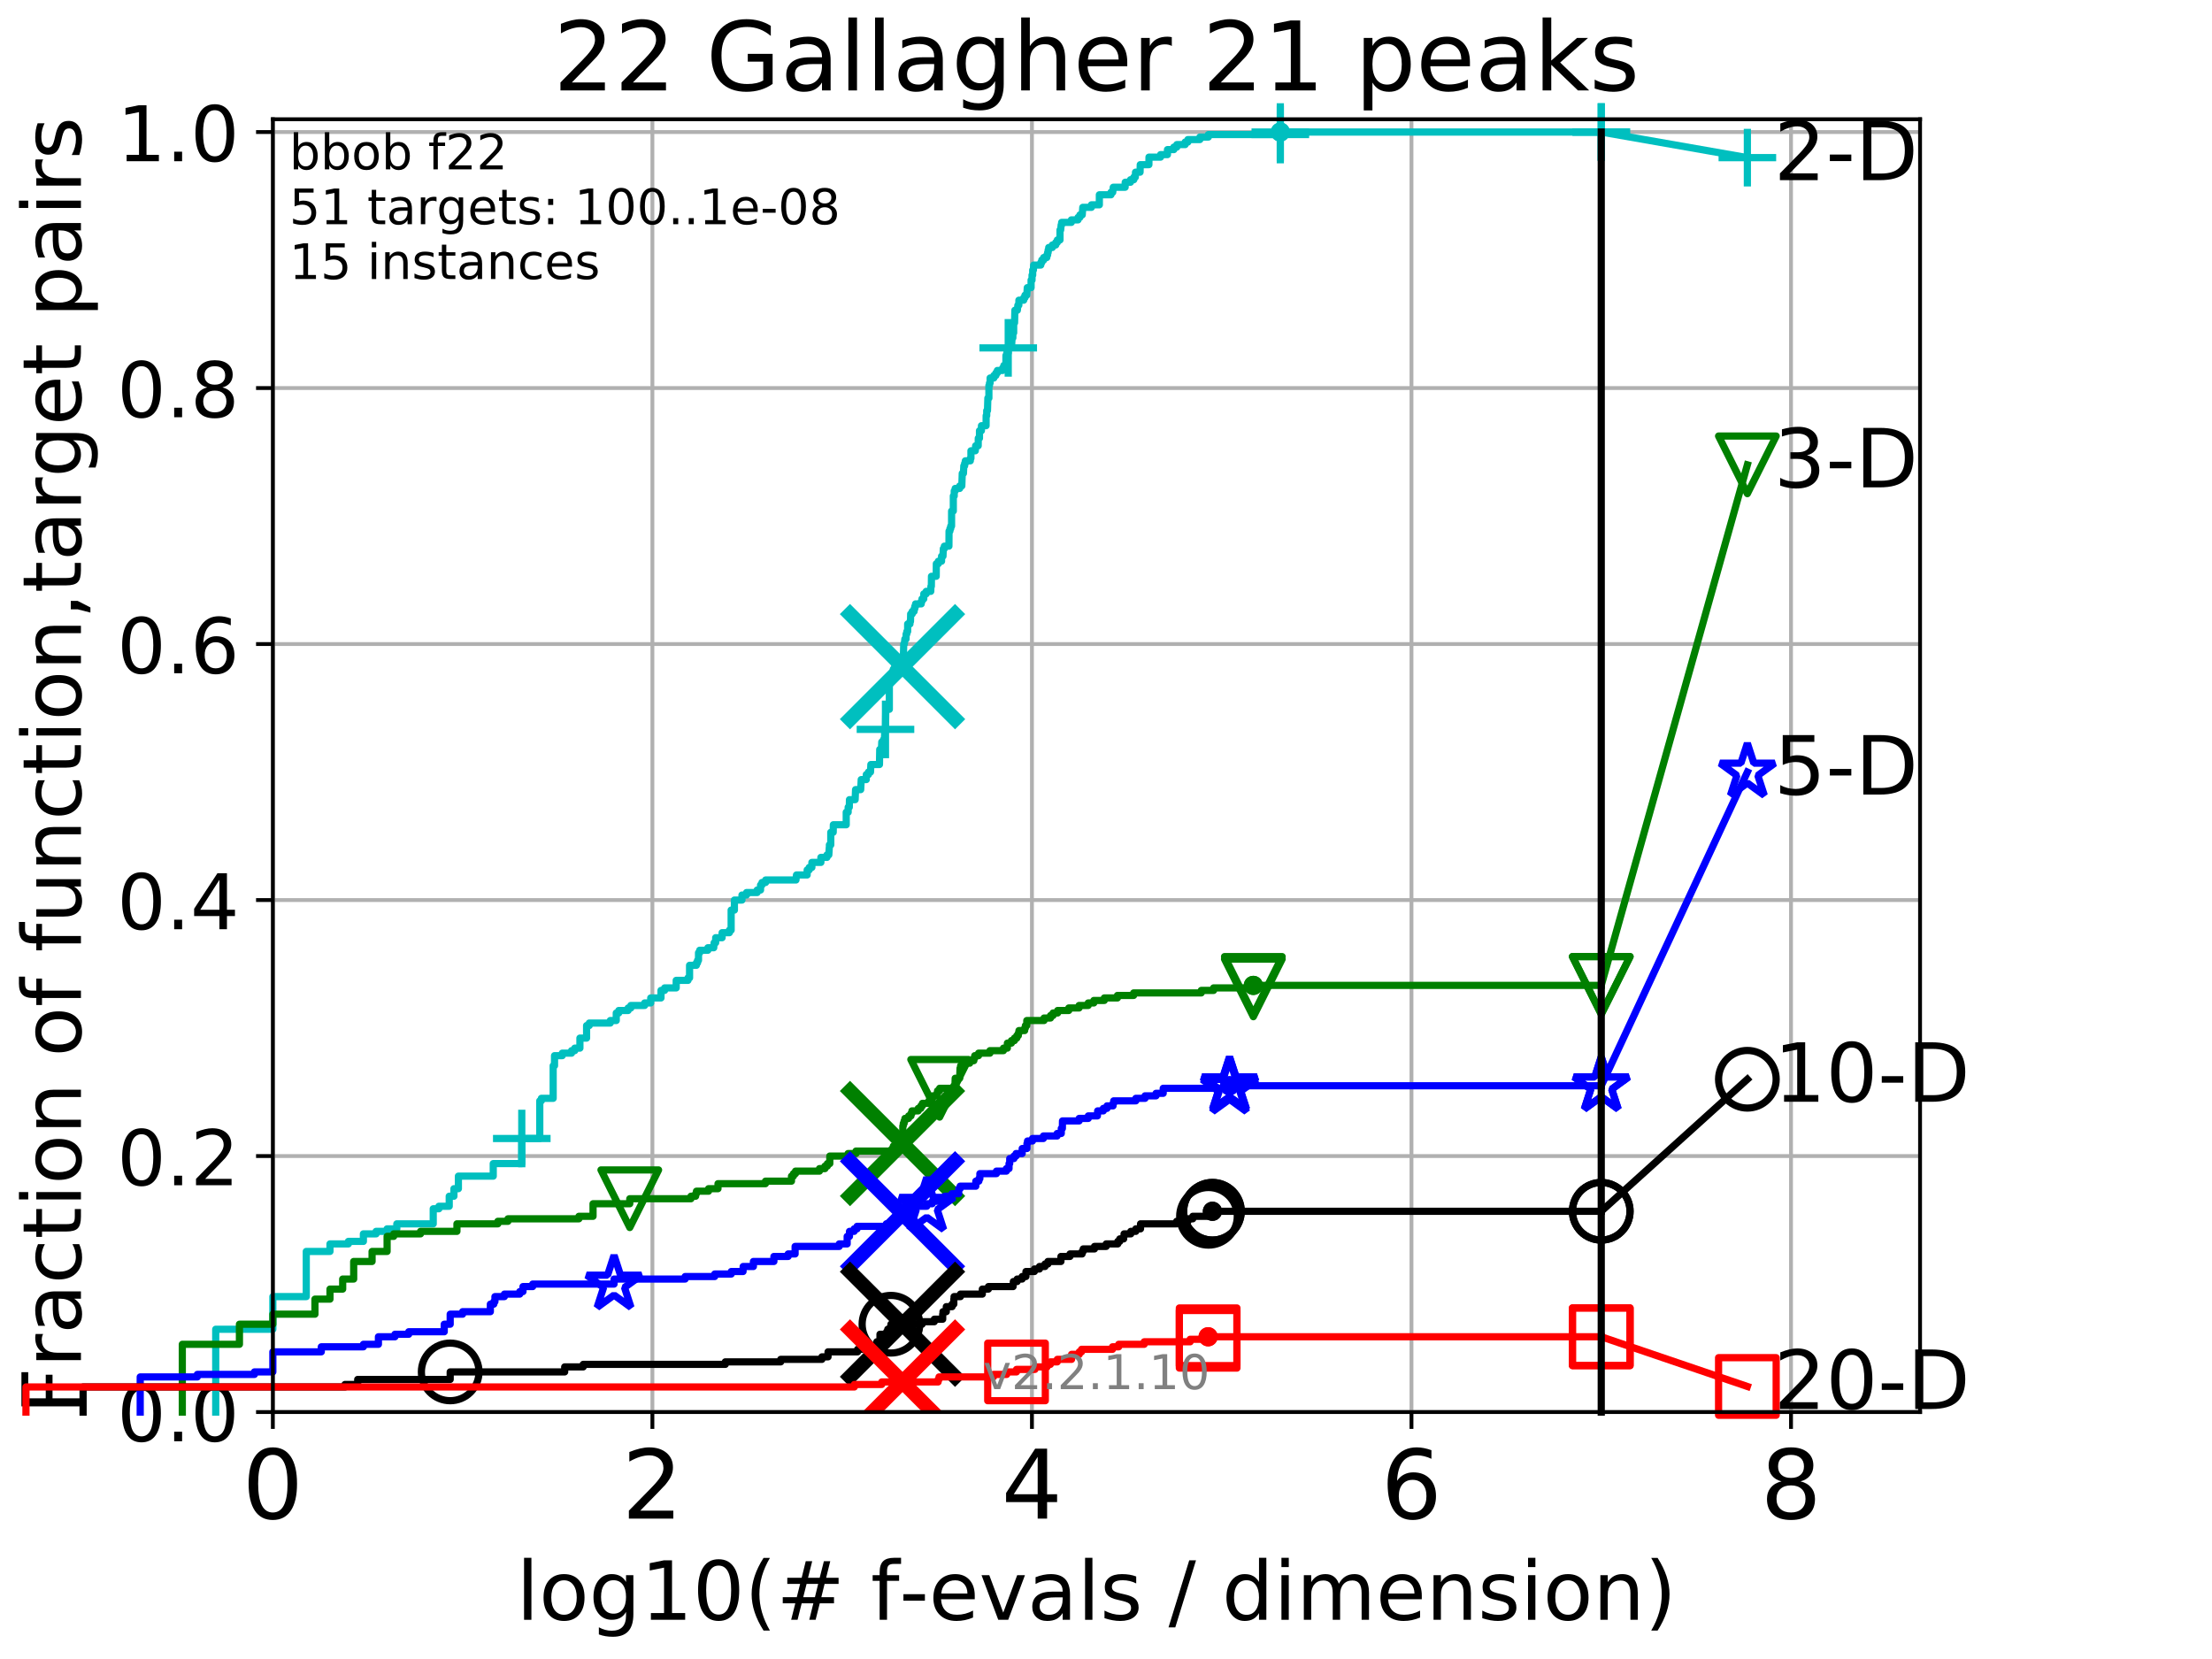 <?xml version="1.0" encoding="utf-8" standalone="no"?>
<!DOCTYPE svg PUBLIC "-//W3C//DTD SVG 1.1//EN"
  "http://www.w3.org/Graphics/SVG/1.1/DTD/svg11.dtd">
<!-- Created with matplotlib (http://matplotlib.org/) -->
<svg height="345.6pt" version="1.1" viewBox="0 0 460.8 345.6" width="460.8pt" xmlns="http://www.w3.org/2000/svg" xmlns:xlink="http://www.w3.org/1999/xlink">
 <defs>
  <style type="text/css">
*{stroke-linecap:butt;stroke-linejoin:round;}
  </style>
 </defs>
 <g id="figure_1">
  <g id="patch_1">
   <path d="M 0 345.6 
L 460.8 345.6 
L 460.8 0 
L 0 0 
z
" style="fill:#ffffff;"/>
  </g>
  <g id="axes_1">
   <g id="patch_2">
    <path d="M 56.84 294.16 
L 399.984 294.16 
L 399.984 24.84 
L 56.84 24.84 
z
" style="fill:#ffffff;"/>
   </g>
   <g id="matplotlib.axis_1">
    <g id="xtick_1">
     <g id="line2d_1">
      <path clip-path="url(#p4ec8b5c7e9)" d="M 56.84 294.16 
L 56.84 24.84 
" style="fill:none;stroke:#b0b0b0;stroke-linecap:square;stroke-width:0.8;"/>
     </g>
     <g id="line2d_2">
      <defs>
       <path d="M 0 0 
L 0 3.5 
" id="m60fabe34ca" style="stroke:#000000;stroke-width:0.8;"/>
      </defs>
      <g>
       <use style="stroke:#000000;stroke-width:0.8;" x="56.84" xlink:href="#m60fabe34ca" y="294.16"/>
      </g>
     </g>
     <g id="text_1">
      <!-- 0 -->
      <defs>
       <path d="M 31.781 66.406 
Q 24.172 66.406 20.328 58.906 
Q 16.5 51.422 16.5 36.375 
Q 16.5 21.391 20.328 13.891 
Q 24.172 6.391 31.781 6.391 
Q 39.453 6.391 43.281 13.891 
Q 47.125 21.391 47.125 36.375 
Q 47.125 51.422 43.281 58.906 
Q 39.453 66.406 31.781 66.406 
z
M 31.781 74.219 
Q 44.047 74.219 50.516 64.516 
Q 56.984 54.828 56.984 36.375 
Q 56.984 17.969 50.516 8.266 
Q 44.047 -1.422 31.781 -1.422 
Q 19.531 -1.422 13.062 8.266 
Q 6.594 17.969 6.594 36.375 
Q 6.594 54.828 13.062 64.516 
Q 19.531 74.219 31.781 74.219 
z
" id="DejaVuSans-30"/>
      </defs>
      <g transform="translate(50.477 316.357)scale(0.2 -0.2)">
       <use xlink:href="#DejaVuSans-30"/>
      </g>
     </g>
    </g>
    <g id="xtick_2">
     <g id="line2d_3">
      <path clip-path="url(#p4ec8b5c7e9)" d="M 135.905 294.16 
L 135.905 24.84 
" style="fill:none;stroke:#b0b0b0;stroke-linecap:square;stroke-width:0.8;"/>
     </g>
     <g id="line2d_4">
      <g>
       <use style="stroke:#000000;stroke-width:0.8;" x="135.905" xlink:href="#m60fabe34ca" y="294.16"/>
      </g>
     </g>
     <g id="text_2">
      <!-- 2 -->
      <defs>
       <path d="M 19.188 8.297 
L 53.609 8.297 
L 53.609 0 
L 7.328 0 
L 7.328 8.297 
Q 12.938 14.109 22.625 23.891 
Q 32.328 33.688 34.812 36.531 
Q 39.547 41.844 41.422 45.531 
Q 43.312 49.219 43.312 52.781 
Q 43.312 58.594 39.234 62.25 
Q 35.156 65.922 28.609 65.922 
Q 23.969 65.922 18.812 64.312 
Q 13.672 62.703 7.812 59.422 
L 7.812 69.391 
Q 13.766 71.781 18.938 73 
Q 24.125 74.219 28.422 74.219 
Q 39.75 74.219 46.484 68.547 
Q 53.219 62.891 53.219 53.422 
Q 53.219 48.922 51.531 44.891 
Q 49.859 40.875 45.406 35.406 
Q 44.188 33.984 37.641 27.219 
Q 31.109 20.453 19.188 8.297 
z
" id="DejaVuSans-32"/>
      </defs>
      <g transform="translate(129.543 316.357)scale(0.2 -0.2)">
       <use xlink:href="#DejaVuSans-32"/>
      </g>
     </g>
    </g>
    <g id="xtick_3">
     <g id="line2d_5">
      <path clip-path="url(#p4ec8b5c7e9)" d="M 214.971 294.16 
L 214.971 24.84 
" style="fill:none;stroke:#b0b0b0;stroke-linecap:square;stroke-width:0.8;"/>
     </g>
     <g id="line2d_6">
      <g>
       <use style="stroke:#000000;stroke-width:0.8;" x="214.971" xlink:href="#m60fabe34ca" y="294.16"/>
      </g>
     </g>
     <g id="text_3">
      <!-- 4 -->
      <defs>
       <path d="M 37.797 64.312 
L 12.891 25.391 
L 37.797 25.391 
z
M 35.203 72.906 
L 47.609 72.906 
L 47.609 25.391 
L 58.016 25.391 
L 58.016 17.188 
L 47.609 17.188 
L 47.609 0 
L 37.797 0 
L 37.797 17.188 
L 4.891 17.188 
L 4.891 26.703 
z
" id="DejaVuSans-34"/>
      </defs>
      <g transform="translate(208.608 316.357)scale(0.2 -0.2)">
       <use xlink:href="#DejaVuSans-34"/>
      </g>
     </g>
    </g>
    <g id="xtick_4">
     <g id="line2d_7">
      <path clip-path="url(#p4ec8b5c7e9)" d="M 294.036 294.16 
L 294.036 24.84 
" style="fill:none;stroke:#b0b0b0;stroke-linecap:square;stroke-width:0.8;"/>
     </g>
     <g id="line2d_8">
      <g>
       <use style="stroke:#000000;stroke-width:0.8;" x="294.036" xlink:href="#m60fabe34ca" y="294.16"/>
      </g>
     </g>
     <g id="text_4">
      <!-- 6 -->
      <defs>
       <path d="M 33.016 40.375 
Q 26.375 40.375 22.484 35.828 
Q 18.609 31.297 18.609 23.391 
Q 18.609 15.531 22.484 10.953 
Q 26.375 6.391 33.016 6.391 
Q 39.656 6.391 43.531 10.953 
Q 47.406 15.531 47.406 23.391 
Q 47.406 31.297 43.531 35.828 
Q 39.656 40.375 33.016 40.375 
z
M 52.594 71.297 
L 52.594 62.312 
Q 48.875 64.062 45.094 64.984 
Q 41.312 65.922 37.594 65.922 
Q 27.828 65.922 22.672 59.328 
Q 17.531 52.734 16.797 39.406 
Q 19.672 43.656 24.016 45.922 
Q 28.375 48.188 33.594 48.188 
Q 44.578 48.188 50.953 41.516 
Q 57.328 34.859 57.328 23.391 
Q 57.328 12.156 50.688 5.359 
Q 44.047 -1.422 33.016 -1.422 
Q 20.359 -1.422 13.672 8.266 
Q 6.984 17.969 6.984 36.375 
Q 6.984 53.656 15.188 63.938 
Q 23.391 74.219 37.203 74.219 
Q 40.922 74.219 44.703 73.484 
Q 48.484 72.75 52.594 71.297 
z
" id="DejaVuSans-36"/>
      </defs>
      <g transform="translate(287.674 316.357)scale(0.2 -0.2)">
       <use xlink:href="#DejaVuSans-36"/>
      </g>
     </g>
    </g>
    <g id="xtick_5">
     <g id="line2d_9">
      <path clip-path="url(#p4ec8b5c7e9)" d="M 373.102 294.16 
L 373.102 24.84 
" style="fill:none;stroke:#b0b0b0;stroke-linecap:square;stroke-width:0.8;"/>
     </g>
     <g id="line2d_10">
      <g>
       <use style="stroke:#000000;stroke-width:0.8;" x="373.102" xlink:href="#m60fabe34ca" y="294.16"/>
      </g>
     </g>
     <g id="text_5">
      <!-- 8 -->
      <defs>
       <path d="M 31.781 34.625 
Q 24.75 34.625 20.719 30.859 
Q 16.703 27.094 16.703 20.516 
Q 16.703 13.922 20.719 10.156 
Q 24.75 6.391 31.781 6.391 
Q 38.812 6.391 42.859 10.172 
Q 46.922 13.969 46.922 20.516 
Q 46.922 27.094 42.891 30.859 
Q 38.875 34.625 31.781 34.625 
z
M 21.922 38.812 
Q 15.578 40.375 12.031 44.719 
Q 8.5 49.078 8.5 55.328 
Q 8.5 64.062 14.719 69.141 
Q 20.953 74.219 31.781 74.219 
Q 42.672 74.219 48.875 69.141 
Q 55.078 64.062 55.078 55.328 
Q 55.078 49.078 51.531 44.719 
Q 48 40.375 41.703 38.812 
Q 48.828 37.156 52.797 32.312 
Q 56.781 27.484 56.781 20.516 
Q 56.781 9.906 50.312 4.234 
Q 43.844 -1.422 31.781 -1.422 
Q 19.734 -1.422 13.25 4.234 
Q 6.781 9.906 6.781 20.516 
Q 6.781 27.484 10.781 32.312 
Q 14.797 37.156 21.922 38.812 
z
M 18.312 54.391 
Q 18.312 48.734 21.844 45.562 
Q 25.391 42.391 31.781 42.391 
Q 38.141 42.391 41.719 45.562 
Q 45.312 48.734 45.312 54.391 
Q 45.312 60.062 41.719 63.234 
Q 38.141 66.406 31.781 66.406 
Q 25.391 66.406 21.844 63.234 
Q 18.312 60.062 18.312 54.391 
z
" id="DejaVuSans-38"/>
      </defs>
      <g transform="translate(366.739 316.357)scale(0.2 -0.2)">
       <use xlink:href="#DejaVuSans-38"/>
      </g>
     </g>
    </g>
    <g id="text_6">
     <!-- log10(# f-evals / dimension) -->
     <defs>
      <path d="M 9.422 75.984 
L 18.406 75.984 
L 18.406 0 
L 9.422 0 
z
" id="DejaVuSans-6c"/>
      <path d="M 30.609 48.391 
Q 23.391 48.391 19.188 42.75 
Q 14.984 37.109 14.984 27.297 
Q 14.984 17.484 19.156 11.844 
Q 23.344 6.203 30.609 6.203 
Q 37.797 6.203 41.984 11.859 
Q 46.188 17.531 46.188 27.297 
Q 46.188 37.016 41.984 42.703 
Q 37.797 48.391 30.609 48.391 
z
M 30.609 56 
Q 42.328 56 49.016 48.375 
Q 55.719 40.766 55.719 27.297 
Q 55.719 13.875 49.016 6.219 
Q 42.328 -1.422 30.609 -1.422 
Q 18.844 -1.422 12.172 6.219 
Q 5.516 13.875 5.516 27.297 
Q 5.516 40.766 12.172 48.375 
Q 18.844 56 30.609 56 
z
" id="DejaVuSans-6f"/>
      <path d="M 45.406 27.984 
Q 45.406 37.75 41.375 43.109 
Q 37.359 48.484 30.078 48.484 
Q 22.859 48.484 18.828 43.109 
Q 14.797 37.75 14.797 27.984 
Q 14.797 18.266 18.828 12.891 
Q 22.859 7.516 30.078 7.516 
Q 37.359 7.516 41.375 12.891 
Q 45.406 18.266 45.406 27.984 
z
M 54.391 6.781 
Q 54.391 -7.172 48.188 -13.984 
Q 42 -20.797 29.203 -20.797 
Q 24.469 -20.797 20.266 -20.094 
Q 16.062 -19.391 12.109 -17.922 
L 12.109 -9.188 
Q 16.062 -11.328 19.922 -12.344 
Q 23.781 -13.375 27.781 -13.375 
Q 36.625 -13.375 41.016 -8.766 
Q 45.406 -4.156 45.406 5.172 
L 45.406 9.625 
Q 42.625 4.781 38.281 2.391 
Q 33.938 0 27.875 0 
Q 17.828 0 11.672 7.656 
Q 5.516 15.328 5.516 27.984 
Q 5.516 40.672 11.672 48.328 
Q 17.828 56 27.875 56 
Q 33.938 56 38.281 53.609 
Q 42.625 51.219 45.406 46.391 
L 45.406 54.688 
L 54.391 54.688 
z
" id="DejaVuSans-67"/>
      <path d="M 12.406 8.297 
L 28.516 8.297 
L 28.516 63.922 
L 10.984 60.406 
L 10.984 69.391 
L 28.422 72.906 
L 38.281 72.906 
L 38.281 8.297 
L 54.391 8.297 
L 54.391 0 
L 12.406 0 
z
" id="DejaVuSans-31"/>
      <path d="M 31 75.875 
Q 24.469 64.656 21.281 53.656 
Q 18.109 42.672 18.109 31.391 
Q 18.109 20.125 21.312 9.062 
Q 24.516 -2 31 -13.188 
L 23.188 -13.188 
Q 15.875 -1.703 12.234 9.375 
Q 8.594 20.453 8.594 31.391 
Q 8.594 42.281 12.203 53.312 
Q 15.828 64.359 23.188 75.875 
z
" id="DejaVuSans-28"/>
      <path d="M 51.125 44 
L 36.922 44 
L 32.812 27.688 
L 47.125 27.688 
z
M 43.797 71.781 
L 38.719 51.516 
L 52.984 51.516 
L 58.109 71.781 
L 65.922 71.781 
L 60.891 51.516 
L 76.125 51.516 
L 76.125 44 
L 58.984 44 
L 54.984 27.688 
L 70.516 27.688 
L 70.516 20.219 
L 53.078 20.219 
L 48 0 
L 40.188 0 
L 45.219 20.219 
L 30.906 20.219 
L 25.875 0 
L 18.016 0 
L 23.094 20.219 
L 7.719 20.219 
L 7.719 27.688 
L 24.906 27.688 
L 29 44 
L 13.281 44 
L 13.281 51.516 
L 30.906 51.516 
L 35.891 71.781 
z
" id="DejaVuSans-23"/>
      <path id="DejaVuSans-20"/>
      <path d="M 37.109 75.984 
L 37.109 68.5 
L 28.516 68.5 
Q 23.688 68.5 21.797 66.547 
Q 19.922 64.594 19.922 59.516 
L 19.922 54.688 
L 34.719 54.688 
L 34.719 47.703 
L 19.922 47.703 
L 19.922 0 
L 10.891 0 
L 10.891 47.703 
L 2.297 47.703 
L 2.297 54.688 
L 10.891 54.688 
L 10.891 58.5 
Q 10.891 67.625 15.141 71.797 
Q 19.391 75.984 28.609 75.984 
z
" id="DejaVuSans-66"/>
      <path d="M 4.891 31.391 
L 31.203 31.391 
L 31.203 23.391 
L 4.891 23.391 
z
" id="DejaVuSans-2d"/>
      <path d="M 56.203 29.594 
L 56.203 25.203 
L 14.891 25.203 
Q 15.484 15.922 20.484 11.062 
Q 25.484 6.203 34.422 6.203 
Q 39.594 6.203 44.453 7.469 
Q 49.312 8.734 54.109 11.281 
L 54.109 2.781 
Q 49.266 0.734 44.188 -0.344 
Q 39.109 -1.422 33.891 -1.422 
Q 20.797 -1.422 13.156 6.188 
Q 5.516 13.812 5.516 26.812 
Q 5.516 40.234 12.766 48.109 
Q 20.016 56 32.328 56 
Q 43.359 56 49.781 48.891 
Q 56.203 41.797 56.203 29.594 
z
M 47.219 32.234 
Q 47.125 39.594 43.094 43.984 
Q 39.062 48.391 32.422 48.391 
Q 24.906 48.391 20.391 44.141 
Q 15.875 39.891 15.188 32.172 
z
" id="DejaVuSans-65"/>
      <path d="M 2.984 54.688 
L 12.5 54.688 
L 29.594 8.797 
L 46.688 54.688 
L 56.203 54.688 
L 35.688 0 
L 23.484 0 
z
" id="DejaVuSans-76"/>
      <path d="M 34.281 27.484 
Q 23.391 27.484 19.188 25 
Q 14.984 22.516 14.984 16.5 
Q 14.984 11.719 18.141 8.906 
Q 21.297 6.109 26.703 6.109 
Q 34.188 6.109 38.703 11.406 
Q 43.219 16.703 43.219 25.484 
L 43.219 27.484 
z
M 52.203 31.203 
L 52.203 0 
L 43.219 0 
L 43.219 8.297 
Q 40.141 3.328 35.547 0.953 
Q 30.953 -1.422 24.312 -1.422 
Q 15.922 -1.422 10.953 3.297 
Q 6 8.016 6 15.922 
Q 6 25.141 12.172 29.828 
Q 18.359 34.516 30.609 34.516 
L 43.219 34.516 
L 43.219 35.406 
Q 43.219 41.609 39.141 45 
Q 35.062 48.391 27.688 48.391 
Q 23 48.391 18.547 47.266 
Q 14.109 46.141 10.016 43.891 
L 10.016 52.203 
Q 14.938 54.109 19.578 55.047 
Q 24.219 56 28.609 56 
Q 40.484 56 46.344 49.844 
Q 52.203 43.703 52.203 31.203 
z
" id="DejaVuSans-61"/>
      <path d="M 44.281 53.078 
L 44.281 44.578 
Q 40.484 46.531 36.375 47.5 
Q 32.281 48.484 27.875 48.484 
Q 21.188 48.484 17.844 46.438 
Q 14.5 44.391 14.5 40.281 
Q 14.5 37.156 16.891 35.375 
Q 19.281 33.594 26.516 31.984 
L 29.594 31.297 
Q 39.156 29.25 43.188 25.516 
Q 47.219 21.781 47.219 15.094 
Q 47.219 7.469 41.188 3.016 
Q 35.156 -1.422 24.609 -1.422 
Q 20.219 -1.422 15.453 -0.562 
Q 10.688 0.297 5.422 2 
L 5.422 11.281 
Q 10.406 8.688 15.234 7.391 
Q 20.062 6.109 24.812 6.109 
Q 31.156 6.109 34.562 8.281 
Q 37.984 10.453 37.984 14.406 
Q 37.984 18.062 35.516 20.016 
Q 33.062 21.969 24.703 23.781 
L 21.578 24.516 
Q 13.234 26.266 9.516 29.906 
Q 5.812 33.547 5.812 39.891 
Q 5.812 47.609 11.281 51.797 
Q 16.75 56 26.812 56 
Q 31.781 56 36.172 55.266 
Q 40.578 54.547 44.281 53.078 
z
" id="DejaVuSans-73"/>
      <path d="M 25.391 72.906 
L 33.688 72.906 
L 8.297 -9.281 
L 0 -9.281 
z
" id="DejaVuSans-2f"/>
      <path d="M 45.406 46.391 
L 45.406 75.984 
L 54.391 75.984 
L 54.391 0 
L 45.406 0 
L 45.406 8.203 
Q 42.578 3.328 38.25 0.953 
Q 33.938 -1.422 27.875 -1.422 
Q 17.969 -1.422 11.734 6.484 
Q 5.516 14.406 5.516 27.297 
Q 5.516 40.188 11.734 48.094 
Q 17.969 56 27.875 56 
Q 33.938 56 38.25 53.625 
Q 42.578 51.266 45.406 46.391 
z
M 14.797 27.297 
Q 14.797 17.391 18.875 11.75 
Q 22.953 6.109 30.078 6.109 
Q 37.203 6.109 41.297 11.75 
Q 45.406 17.391 45.406 27.297 
Q 45.406 37.203 41.297 42.844 
Q 37.203 48.484 30.078 48.484 
Q 22.953 48.484 18.875 42.844 
Q 14.797 37.203 14.797 27.297 
z
" id="DejaVuSans-64"/>
      <path d="M 9.422 54.688 
L 18.406 54.688 
L 18.406 0 
L 9.422 0 
z
M 9.422 75.984 
L 18.406 75.984 
L 18.406 64.594 
L 9.422 64.594 
z
" id="DejaVuSans-69"/>
      <path d="M 52 44.188 
Q 55.375 50.25 60.062 53.125 
Q 64.75 56 71.094 56 
Q 79.641 56 84.281 50.016 
Q 88.922 44.047 88.922 33.016 
L 88.922 0 
L 79.891 0 
L 79.891 32.719 
Q 79.891 40.578 77.094 44.375 
Q 74.312 48.188 68.609 48.188 
Q 61.625 48.188 57.562 43.547 
Q 53.516 38.922 53.516 30.906 
L 53.516 0 
L 44.484 0 
L 44.484 32.719 
Q 44.484 40.625 41.703 44.406 
Q 38.922 48.188 33.109 48.188 
Q 26.219 48.188 22.156 43.531 
Q 18.109 38.875 18.109 30.906 
L 18.109 0 
L 9.078 0 
L 9.078 54.688 
L 18.109 54.688 
L 18.109 46.188 
Q 21.188 51.219 25.484 53.609 
Q 29.781 56 35.688 56 
Q 41.656 56 45.828 52.969 
Q 50 49.953 52 44.188 
z
" id="DejaVuSans-6d"/>
      <path d="M 54.891 33.016 
L 54.891 0 
L 45.906 0 
L 45.906 32.719 
Q 45.906 40.484 42.875 44.328 
Q 39.844 48.188 33.797 48.188 
Q 26.516 48.188 22.312 43.547 
Q 18.109 38.922 18.109 30.906 
L 18.109 0 
L 9.078 0 
L 9.078 54.688 
L 18.109 54.688 
L 18.109 46.188 
Q 21.344 51.125 25.703 53.562 
Q 30.078 56 35.797 56 
Q 45.219 56 50.047 50.172 
Q 54.891 44.344 54.891 33.016 
z
" id="DejaVuSans-6e"/>
      <path d="M 8.016 75.875 
L 15.828 75.875 
Q 23.141 64.359 26.781 53.312 
Q 30.422 42.281 30.422 31.391 
Q 30.422 20.453 26.781 9.375 
Q 23.141 -1.703 15.828 -13.188 
L 8.016 -13.188 
Q 14.5 -2 17.703 9.062 
Q 20.906 20.125 20.906 31.391 
Q 20.906 42.672 17.703 53.656 
Q 14.5 64.656 8.016 75.875 
z
" id="DejaVuSans-29"/>
     </defs>
     <g transform="translate(107.571 337.434)scale(0.17 -0.17)">
      <use xlink:href="#DejaVuSans-6c"/>
      <use x="27.783" xlink:href="#DejaVuSans-6f"/>
      <use x="88.965" xlink:href="#DejaVuSans-67"/>
      <use x="152.441" xlink:href="#DejaVuSans-31"/>
      <use x="216.064" xlink:href="#DejaVuSans-30"/>
      <use x="279.688" xlink:href="#DejaVuSans-28"/>
      <use x="318.701" xlink:href="#DejaVuSans-23"/>
      <use x="402.49" xlink:href="#DejaVuSans-20"/>
      <use x="434.277" xlink:href="#DejaVuSans-66"/>
      <use x="469.404" xlink:href="#DejaVuSans-2d"/>
      <use x="505.488" xlink:href="#DejaVuSans-65"/>
      <use x="567.012" xlink:href="#DejaVuSans-76"/>
      <use x="626.191" xlink:href="#DejaVuSans-61"/>
      <use x="687.471" xlink:href="#DejaVuSans-6c"/>
      <use x="715.254" xlink:href="#DejaVuSans-73"/>
      <use x="767.354" xlink:href="#DejaVuSans-20"/>
      <use x="799.141" xlink:href="#DejaVuSans-2f"/>
      <use x="832.832" xlink:href="#DejaVuSans-20"/>
      <use x="864.619" xlink:href="#DejaVuSans-64"/>
      <use x="928.096" xlink:href="#DejaVuSans-69"/>
      <use x="955.879" xlink:href="#DejaVuSans-6d"/>
      <use x="1053.291" xlink:href="#DejaVuSans-65"/>
      <use x="1114.814" xlink:href="#DejaVuSans-6e"/>
      <use x="1178.193" xlink:href="#DejaVuSans-73"/>
      <use x="1230.293" xlink:href="#DejaVuSans-69"/>
      <use x="1258.076" xlink:href="#DejaVuSans-6f"/>
      <use x="1319.258" xlink:href="#DejaVuSans-6e"/>
      <use x="1382.637" xlink:href="#DejaVuSans-29"/>
     </g>
    </g>
   </g>
   <g id="matplotlib.axis_2">
    <g id="ytick_1">
     <g id="line2d_11">
      <path clip-path="url(#p4ec8b5c7e9)" d="M 56.84 294.16 
L 399.984 294.16 
" style="fill:none;stroke:#b0b0b0;stroke-linecap:square;stroke-width:0.8;"/>
     </g>
     <g id="line2d_12">
      <defs>
       <path d="M 0 0 
L -3.5 0 
" id="mb5b374965c" style="stroke:#000000;stroke-width:0.8;"/>
      </defs>
      <g>
       <use style="stroke:#000000;stroke-width:0.8;" x="56.84" xlink:href="#mb5b374965c" y="294.16"/>
      </g>
     </g>
     <g id="text_7">
      <!-- 0.0 -->
      <defs>
       <path d="M 10.688 12.406 
L 21 12.406 
L 21 0 
L 10.688 0 
z
" id="DejaVuSans-2e"/>
      </defs>
      <g transform="translate(24.395 300.239)scale(0.16 -0.16)">
       <use xlink:href="#DejaVuSans-30"/>
       <use x="63.623" xlink:href="#DejaVuSans-2e"/>
       <use x="95.41" xlink:href="#DejaVuSans-30"/>
      </g>
     </g>
    </g>
    <g id="ytick_2">
     <g id="line2d_13">
      <path clip-path="url(#p4ec8b5c7e9)" d="M 56.84 240.829 
L 399.984 240.829 
" style="fill:none;stroke:#b0b0b0;stroke-linecap:square;stroke-width:0.8;"/>
     </g>
     <g id="line2d_14">
      <g>
       <use style="stroke:#000000;stroke-width:0.8;" x="56.84" xlink:href="#mb5b374965c" y="240.829"/>
      </g>
     </g>
     <g id="text_8">
      <!-- 0.2 -->
      <g transform="translate(24.395 246.908)scale(0.16 -0.16)">
       <use xlink:href="#DejaVuSans-30"/>
       <use x="63.623" xlink:href="#DejaVuSans-2e"/>
       <use x="95.41" xlink:href="#DejaVuSans-32"/>
      </g>
     </g>
    </g>
    <g id="ytick_3">
     <g id="line2d_15">
      <path clip-path="url(#p4ec8b5c7e9)" d="M 56.84 187.499 
L 399.984 187.499 
" style="fill:none;stroke:#b0b0b0;stroke-linecap:square;stroke-width:0.8;"/>
     </g>
     <g id="line2d_16">
      <g>
       <use style="stroke:#000000;stroke-width:0.8;" x="56.84" xlink:href="#mb5b374965c" y="187.499"/>
      </g>
     </g>
     <g id="text_9">
      <!-- 0.4 -->
      <g transform="translate(24.395 193.577)scale(0.16 -0.16)">
       <use xlink:href="#DejaVuSans-30"/>
       <use x="63.623" xlink:href="#DejaVuSans-2e"/>
       <use x="95.41" xlink:href="#DejaVuSans-34"/>
      </g>
     </g>
    </g>
    <g id="ytick_4">
     <g id="line2d_17">
      <path clip-path="url(#p4ec8b5c7e9)" d="M 56.84 134.168 
L 399.984 134.168 
" style="fill:none;stroke:#b0b0b0;stroke-linecap:square;stroke-width:0.8;"/>
     </g>
     <g id="line2d_18">
      <g>
       <use style="stroke:#000000;stroke-width:0.8;" x="56.84" xlink:href="#mb5b374965c" y="134.168"/>
      </g>
     </g>
     <g id="text_10">
      <!-- 0.6 -->
      <g transform="translate(24.395 140.247)scale(0.16 -0.16)">
       <use xlink:href="#DejaVuSans-30"/>
       <use x="63.623" xlink:href="#DejaVuSans-2e"/>
       <use x="95.41" xlink:href="#DejaVuSans-36"/>
      </g>
     </g>
    </g>
    <g id="ytick_5">
     <g id="line2d_19">
      <path clip-path="url(#p4ec8b5c7e9)" d="M 56.84 80.837 
L 399.984 80.837 
" style="fill:none;stroke:#b0b0b0;stroke-linecap:square;stroke-width:0.8;"/>
     </g>
     <g id="line2d_20">
      <g>
       <use style="stroke:#000000;stroke-width:0.8;" x="56.84" xlink:href="#mb5b374965c" y="80.837"/>
      </g>
     </g>
     <g id="text_11">
      <!-- 0.8 -->
      <g transform="translate(24.395 86.916)scale(0.16 -0.16)">
       <use xlink:href="#DejaVuSans-30"/>
       <use x="63.623" xlink:href="#DejaVuSans-2e"/>
       <use x="95.41" xlink:href="#DejaVuSans-38"/>
      </g>
     </g>
    </g>
    <g id="ytick_6">
     <g id="line2d_21">
      <path clip-path="url(#p4ec8b5c7e9)" d="M 56.84 27.507 
L 399.984 27.507 
" style="fill:none;stroke:#b0b0b0;stroke-linecap:square;stroke-width:0.8;"/>
     </g>
     <g id="line2d_22">
      <g>
       <use style="stroke:#000000;stroke-width:0.8;" x="56.84" xlink:href="#mb5b374965c" y="27.507"/>
      </g>
     </g>
     <g id="text_12">
      <!-- 1.0 -->
      <g transform="translate(24.395 33.585)scale(0.16 -0.16)">
       <use xlink:href="#DejaVuSans-31"/>
       <use x="63.623" xlink:href="#DejaVuSans-2e"/>
       <use x="95.41" xlink:href="#DejaVuSans-30"/>
      </g>
     </g>
    </g>
    <g id="text_13">
     <!-- Fraction of function,target pairs -->
     <defs>
      <path d="M 9.812 72.906 
L 51.703 72.906 
L 51.703 64.594 
L 19.672 64.594 
L 19.672 43.109 
L 48.578 43.109 
L 48.578 34.812 
L 19.672 34.812 
L 19.672 0 
L 9.812 0 
z
" id="DejaVuSans-46"/>
      <path d="M 41.109 46.297 
Q 39.594 47.172 37.812 47.578 
Q 36.031 48 33.891 48 
Q 26.266 48 22.188 43.047 
Q 18.109 38.094 18.109 28.812 
L 18.109 0 
L 9.078 0 
L 9.078 54.688 
L 18.109 54.688 
L 18.109 46.188 
Q 20.953 51.172 25.484 53.578 
Q 30.031 56 36.531 56 
Q 37.453 56 38.578 55.875 
Q 39.703 55.766 41.062 55.516 
z
" id="DejaVuSans-72"/>
      <path d="M 48.781 52.594 
L 48.781 44.188 
Q 44.969 46.297 41.141 47.344 
Q 37.312 48.391 33.406 48.391 
Q 24.656 48.391 19.812 42.844 
Q 14.984 37.312 14.984 27.297 
Q 14.984 17.281 19.812 11.734 
Q 24.656 6.203 33.406 6.203 
Q 37.312 6.203 41.141 7.25 
Q 44.969 8.297 48.781 10.406 
L 48.781 2.094 
Q 45.016 0.344 40.984 -0.531 
Q 36.969 -1.422 32.422 -1.422 
Q 20.062 -1.422 12.781 6.344 
Q 5.516 14.109 5.516 27.297 
Q 5.516 40.672 12.859 48.328 
Q 20.219 56 33.016 56 
Q 37.156 56 41.109 55.141 
Q 45.062 54.297 48.781 52.594 
z
" id="DejaVuSans-63"/>
      <path d="M 18.312 70.219 
L 18.312 54.688 
L 36.812 54.688 
L 36.812 47.703 
L 18.312 47.703 
L 18.312 18.016 
Q 18.312 11.328 20.141 9.422 
Q 21.969 7.516 27.594 7.516 
L 36.812 7.516 
L 36.812 0 
L 27.594 0 
Q 17.188 0 13.234 3.875 
Q 9.281 7.766 9.281 18.016 
L 9.281 47.703 
L 2.688 47.703 
L 2.688 54.688 
L 9.281 54.688 
L 9.281 70.219 
z
" id="DejaVuSans-74"/>
      <path d="M 8.5 21.578 
L 8.5 54.688 
L 17.484 54.688 
L 17.484 21.922 
Q 17.484 14.156 20.5 10.266 
Q 23.531 6.391 29.594 6.391 
Q 36.859 6.391 41.078 11.031 
Q 45.312 15.672 45.312 23.688 
L 45.312 54.688 
L 54.297 54.688 
L 54.297 0 
L 45.312 0 
L 45.312 8.406 
Q 42.047 3.422 37.719 1 
Q 33.406 -1.422 27.688 -1.422 
Q 18.266 -1.422 13.375 4.438 
Q 8.5 10.297 8.5 21.578 
z
M 31.109 56 
z
" id="DejaVuSans-75"/>
      <path d="M 11.719 12.406 
L 22.016 12.406 
L 22.016 4 
L 14.016 -11.625 
L 7.719 -11.625 
L 11.719 4 
z
" id="DejaVuSans-2c"/>
      <path d="M 18.109 8.203 
L 18.109 -20.797 
L 9.078 -20.797 
L 9.078 54.688 
L 18.109 54.688 
L 18.109 46.391 
Q 20.953 51.266 25.266 53.625 
Q 29.594 56 35.594 56 
Q 45.562 56 51.781 48.094 
Q 58.016 40.188 58.016 27.297 
Q 58.016 14.406 51.781 6.484 
Q 45.562 -1.422 35.594 -1.422 
Q 29.594 -1.422 25.266 0.953 
Q 20.953 3.328 18.109 8.203 
z
M 48.688 27.297 
Q 48.688 37.203 44.609 42.844 
Q 40.531 48.484 33.406 48.484 
Q 26.266 48.484 22.188 42.844 
Q 18.109 37.203 18.109 27.297 
Q 18.109 17.391 22.188 11.75 
Q 26.266 6.109 33.406 6.109 
Q 40.531 6.109 44.609 11.75 
Q 48.688 17.391 48.688 27.297 
z
" id="DejaVuSans-70"/>
     </defs>
     <g transform="translate(16.86 294.639)rotate(-90)scale(0.17 -0.17)">
      <use xlink:href="#DejaVuSans-46"/>
      <use x="57.41" xlink:href="#DejaVuSans-72"/>
      <use x="98.523" xlink:href="#DejaVuSans-61"/>
      <use x="159.803" xlink:href="#DejaVuSans-63"/>
      <use x="214.783" xlink:href="#DejaVuSans-74"/>
      <use x="253.992" xlink:href="#DejaVuSans-69"/>
      <use x="281.775" xlink:href="#DejaVuSans-6f"/>
      <use x="342.957" xlink:href="#DejaVuSans-6e"/>
      <use x="406.336" xlink:href="#DejaVuSans-20"/>
      <use x="438.123" xlink:href="#DejaVuSans-6f"/>
      <use x="499.305" xlink:href="#DejaVuSans-66"/>
      <use x="534.51" xlink:href="#DejaVuSans-20"/>
      <use x="566.297" xlink:href="#DejaVuSans-66"/>
      <use x="601.502" xlink:href="#DejaVuSans-75"/>
      <use x="664.881" xlink:href="#DejaVuSans-6e"/>
      <use x="728.26" xlink:href="#DejaVuSans-63"/>
      <use x="783.24" xlink:href="#DejaVuSans-74"/>
      <use x="822.449" xlink:href="#DejaVuSans-69"/>
      <use x="850.232" xlink:href="#DejaVuSans-6f"/>
      <use x="911.414" xlink:href="#DejaVuSans-6e"/>
      <use x="974.793" xlink:href="#DejaVuSans-2c"/>
      <use x="1006.58" xlink:href="#DejaVuSans-74"/>
      <use x="1045.789" xlink:href="#DejaVuSans-61"/>
      <use x="1107.068" xlink:href="#DejaVuSans-72"/>
      <use x="1148.166" xlink:href="#DejaVuSans-67"/>
      <use x="1211.643" xlink:href="#DejaVuSans-65"/>
      <use x="1273.166" xlink:href="#DejaVuSans-74"/>
      <use x="1312.375" xlink:href="#DejaVuSans-20"/>
      <use x="1344.162" xlink:href="#DejaVuSans-70"/>
      <use x="1407.639" xlink:href="#DejaVuSans-61"/>
      <use x="1468.918" xlink:href="#DejaVuSans-69"/>
      <use x="1496.701" xlink:href="#DejaVuSans-72"/>
      <use x="1537.814" xlink:href="#DejaVuSans-73"/>
     </g>
    </g>
   </g>
   <g id="line2d_23">
    <defs>
     <path d="M 0 1.5 
C 0.398 1.5 0.779 1.342 1.061 1.061 
C 1.342 0.779 1.5 0.398 1.5 0 
C 1.5 -0.398 1.342 -0.779 1.061 -1.061 
C 0.779 -1.342 0.398 -1.5 0 -1.5 
C -0.398 -1.5 -0.779 -1.342 -1.061 -1.061 
C -1.342 -0.779 -1.5 -0.398 -1.5 0 
C -1.5 0.398 -1.342 0.779 -1.061 1.061 
C -0.779 1.342 -0.398 1.5 0 1.5 
z
" id="mf06dae9ca5" style="stroke:#00bfbf;"/>
    </defs>
    <g>
     <use style="fill:#00bfbf;stroke:#00bfbf;" x="266.712" xlink:href="#mf06dae9ca5" y="27.507"/>
     <use style="fill:#00bfbf;stroke:#00bfbf;" x="266.712" xlink:href="#mf06dae9ca5" y="27.507"/>
    </g>
   </g>
   <g id="line2d_24">
    <path d="M 44.939 294.16 
L 44.939 276.906 
L 56.84 276.906 
L 56.84 270.109 
L 63.801 270.109 
L 63.801 260.698 
L 68.741 260.698 
L 68.741 259.129 
L 72.572 259.129 
L 72.572 258.606 
L 75.702 258.606 
L 75.702 257.038 
L 78.348 257.038 
L 78.348 256.515 
L 80.641 256.515 
L 80.641 255.992 
L 82.663 255.992 
L 82.663 254.946 
L 90.249 254.946 
L 90.249 251.809 
L 91.434 251.809 
L 91.434 251.286 
L 93.582 251.286 
L 93.582 249.195 
L 94.564 249.195 
L 94.564 247.626 
L 95.492 247.626 
L 95.492 245.012 
L 102.752 245.012 
L 102.752 242.398 
L 108.697 242.398 
L 108.697 237.169 
L 112.444 237.169 
L 112.444 229.327 
L 112.778 229.327 
L 112.778 228.804 
L 115.235 228.804 
L 115.235 222.007 
L 115.518 222.007 
L 115.518 219.915 
L 117.129 219.915 
L 117.129 219.392 
L 119.066 219.392 
L 119.066 218.87 
L 119.739 218.87 
L 119.739 218.347 
L 120.806 218.347 
L 120.806 216.255 
L 122.196 216.255 
L 122.196 213.641 
L 122.759 213.641 
L 122.759 213.118 
L 127.135 213.118 
L 127.135 212.595 
L 128.377 212.595 
L 128.377 211.027 
L 128.901 211.027 
L 128.901 210.504 
L 130.851 210.504 
L 130.851 209.981 
L 131.418 209.981 
L 131.418 209.458 
L 134.286 209.458 
L 134.286 208.935 
L 135.559 208.935 
L 135.559 207.89 
L 137.697 207.89 
L 137.697 206.321 
L 138.454 206.321 
L 138.454 205.798 
L 140.866 205.798 
L 140.866 204.23 
L 143.319 204.23 
L 143.319 203.707 
L 143.65 203.707 
L 143.65 201.093 
L 145.066 201.093 
L 145.066 200.57 
L 145.316 200.57 
L 145.316 200.047 
L 145.513 200.047 
L 145.513 198.478 
L 145.757 198.478 
L 145.757 197.956 
L 147.459 197.956 
L 147.459 197.433 
L 148.684 197.433 
L 148.766 196.387 
L 149.088 196.387 
L 149.088 195.341 
L 150.428 195.341 
L 150.428 194.296 
L 151.943 194.296 
L 151.943 193.773 
L 152.31 193.773 
L 152.31 189.59 
L 152.99 189.59 
L 152.99 187.499 
L 154.566 187.499 
L 154.566 186.453 
L 155.523 186.453 
L 155.523 185.93 
L 157.73 185.93 
L 157.73 185.407 
L 158.437 185.407 
L 158.437 184.362 
L 158.735 184.362 
L 158.735 183.839 
L 159.491 183.839 
L 159.491 183.316 
L 165.817 183.316 
L 165.922 182.27 
L 168.147 182.27 
L 168.147 181.224 
L 168.575 181.224 
L 168.575 180.702 
L 169.13 180.702 
L 169.13 179.656 
L 171.006 179.656 
L 171.006 178.61 
L 172.27 178.61 
L 172.27 178.087 
L 172.658 178.087 
L 172.759 176.519 
L 172.779 176.519 
L 172.779 175.996 
L 173.067 175.996 
L 173.067 173.382 
L 173.572 173.382 
L 173.601 171.813 
L 176.284 171.813 
L 176.284 169.199 
L 176.688 169.199 
L 176.688 168.153 
L 176.926 168.153 
L 176.957 166.585 
L 178.141 166.585 
L 178.229 164.493 
L 179.297 164.493 
L 179.406 162.402 
L 180.463 162.402 
L 180.463 161.356 
L 180.906 161.356 
L 180.906 160.833 
L 181.343 160.833 
L 181.416 159.265 
L 183.21 159.265 
L 183.264 156.128 
L 183.62 156.128 
L 183.689 154.559 
L 184.067 154.559 
L 184.067 154.036 
L 184.248 154.036 
L 184.315 151.945 
L 184.462 151.945 
L 184.528 147.762 
L 185.265 147.762 
L 185.265 140.965 
L 185.672 140.965 
L 185.672 140.442 
L 186.093 140.442 
L 186.093 139.396 
L 186.372 139.396 
L 186.372 138.874 
L 188.024 138.874 
L 188.111 137.305 
L 188.18 137.305 
L 188.262 134.168 
L 188.392 134.168 
L 188.5 133.122 
L 188.747 133.122 
L 188.759 132.077 
L 188.905 132.077 
L 188.905 131.554 
L 189.08 131.554 
L 189.08 129.985 
L 189.558 129.985 
L 189.558 129.462 
L 189.671 129.462 
L 189.708 127.894 
L 190.034 127.894 
L 190.034 127.371 
L 190.422 127.371 
L 190.422 126.848 
L 190.562 126.848 
L 190.562 126.325 
L 190.728 126.325 
L 190.728 125.802 
L 191.912 125.802 
L 191.912 125.279 
L 192.063 125.279 
L 192.063 124.757 
L 192.437 124.757 
L 192.44 123.711 
L 192.946 123.711 
L 192.946 123.188 
L 193.898 123.188 
L 193.927 122.142 
L 194.017 122.142 
L 194.043 120.051 
L 195.031 120.051 
L 195.053 117.437 
L 195.467 117.437 
L 195.467 116.914 
L 196.143 116.914 
L 196.143 115.868 
L 196.441 115.868 
L 196.509 114.3 
L 196.724 114.3 
L 196.724 113.777 
L 197.679 113.777 
L 197.702 110.64 
L 197.887 110.64 
L 197.887 110.117 
L 198.053 110.117 
L 198.053 109.594 
L 198.229 109.594 
L 198.236 106.457 
L 198.594 106.457 
L 198.594 103.32 
L 198.783 103.32 
L 198.783 102.274 
L 198.98 102.274 
L 198.98 101.751 
L 199.919 101.751 
L 199.919 101.228 
L 200.365 101.228 
L 200.455 98.614 
L 200.703 98.614 
L 200.78 97.046 
L 200.953 97.046 
L 200.953 96.523 
L 201.095 96.523 
L 201.095 96 
L 202.134 96 
L 202.134 95.477 
L 202.264 95.477 
L 202.264 93.908 
L 203.176 93.908 
L 203.243 92.863 
L 203.778 92.863 
L 203.792 91.294 
L 204.042 91.294 
L 204.042 89.726 
L 204.446 89.726 
L 204.455 88.68 
L 205.418 88.68 
L 205.433 86.589 
L 205.55 86.589 
L 205.55 85.543 
L 205.71 85.543 
L 205.789 82.929 
L 206.006 82.929 
L 206.006 80.314 
L 206.129 80.314 
L 206.129 79.792 
L 206.258 79.792 
L 206.258 78.746 
L 207.038 78.746 
L 207.038 78.223 
L 207.457 78.223 
L 207.457 77.7 
L 207.767 77.7 
L 207.767 77.177 
L 208.873 77.177 
L 208.873 76.654 
L 209.125 76.654 
L 209.125 76.132 
L 209.545 76.132 
L 209.555 74.04 
L 209.734 74.04 
L 209.734 73.517 
L 210.032 73.517 
L 210.032 72.472 
L 210.293 72.472 
L 210.293 71.949 
L 210.744 71.949 
L 210.83 70.38 
L 210.995 70.38 
L 211.006 69.335 
L 211.167 69.335 
L 211.167 67.243 
L 211.353 67.243 
L 211.418 64.629 
L 211.934 64.629 
L 212.041 63.583 
L 212.243 63.583 
L 212.253 62.537 
L 213.26 62.537 
L 213.26 62.015 
L 213.523 62.015 
L 213.523 61.492 
L 213.9 61.492 
L 214.001 59.923 
L 214.794 59.923 
L 214.794 58.355 
L 214.991 58.355 
L 214.993 57.309 
L 215.129 57.309 
L 215.129 56.263 
L 215.277 56.263 
L 215.329 55.218 
L 216.811 55.218 
L 216.811 54.695 
L 217.025 54.695 
L 217.025 54.172 
L 217.417 54.172 
L 217.417 53.649 
L 218.069 53.649 
L 218.069 53.126 
L 218.234 53.126 
L 218.234 52.603 
L 218.346 52.603 
L 218.346 52.08 
L 218.469 52.08 
L 218.469 51.558 
L 219.227 51.558 
L 219.227 51.035 
L 219.933 51.035 
L 219.933 50.512 
L 220.264 50.512 
L 220.264 49.989 
L 220.816 49.989 
L 220.818 47.898 
L 220.959 47.898 
L 221.055 46.852 
L 221.16 46.852 
L 221.16 46.329 
L 223.182 46.329 
L 223.182 45.806 
L 224.574 45.806 
L 224.574 45.283 
L 224.967 45.283 
L 224.967 44.761 
L 225.452 44.761 
L 225.561 43.192 
L 227.362 43.192 
L 227.362 42.669 
L 229.015 42.669 
L 229.015 40.578 
L 231.436 40.578 
L 231.436 40.055 
L 231.805 40.055 
L 231.909 39.009 
L 234.385 39.009 
L 234.402 37.964 
L 235.5 37.964 
L 235.5 37.441 
L 236.188 37.441 
L 236.188 36.918 
L 236.505 36.918 
L 236.548 35.872 
L 237.495 35.872 
L 237.535 34.304 
L 239.336 34.304 
L 239.354 32.735 
L 241.766 32.735 
L 241.766 32.212 
L 243.204 32.212 
L 243.204 31.166 
L 244.53 31.166 
L 244.53 30.644 
L 245.157 30.644 
L 245.157 30.121 
L 246.888 30.121 
L 246.888 29.598 
L 247.458 29.598 
L 247.458 29.075 
L 249.958 29.075 
L 249.958 28.552 
L 251.725 28.552 
L 251.725 28.029 
L 266.712 28.029 
L 266.712 27.507 
L 333.569 27.507 
L 333.569 27.507 
" style="fill:none;stroke:#00bfbf;stroke-linecap:square;stroke-width:1.5;"/>
   </g>
   <g id="line2d_25">
    <defs>
     <path d="M -6 0 
L 6 0 
M 0 6 
L 0 -6 
" id="m0b9a7c4699" style="stroke:#00bfbf;stroke-width:1.5;"/>
    </defs>
    <g>
     <use style="fill-opacity:0;stroke:#00bfbf;stroke-width:1.5;" x="108.697" xlink:href="#m0b9a7c4699" y="237.169"/>
     <use style="fill-opacity:0;stroke:#00bfbf;stroke-width:1.5;" x="184.462" xlink:href="#m0b9a7c4699" y="151.945"/>
     <use style="fill-opacity:0;stroke:#00bfbf;stroke-width:1.5;" x="210.032" xlink:href="#m0b9a7c4699" y="72.472"/>
     <use style="fill-opacity:0;stroke:#00bfbf;stroke-width:1.5;" x="266.712" xlink:href="#m0b9a7c4699" y="28.029"/>
     <use style="fill-opacity:0;stroke:#00bfbf;stroke-width:1.5;" x="266.712" xlink:href="#m0b9a7c4699" y="27.507"/>
     <use style="fill-opacity:0;stroke:#00bfbf;stroke-width:1.5;" x="333.569" xlink:href="#m0b9a7c4699" y="27.507"/>
    </g>
   </g>
   <g id="line2d_26">
    <path style="fill:none;stroke:#00bfbf;stroke-linecap:square;stroke-width:1.5;"/>
    <g/>
   </g>
   <g id="line2d_27">
    <path clip-path="url(#p4ec8b5c7e9)" d="M 188.012 138.874 
" style="fill:none;stroke:#00bfbf;stroke-linecap:square;stroke-width:1.5;"/>
    <defs>
     <path d="M -12 12 
L 12 -12 
M -12 -12 
L 12 12 
" id="me824df85b8" style="stroke:#00bfbf;stroke-width:3;"/>
    </defs>
    <g clip-path="url(#p4ec8b5c7e9)">
     <use style="fill:#00bfbf;stroke:#00bfbf;stroke-width:3;" x="188.012" xlink:href="#me824df85b8" y="138.874"/>
    </g>
   </g>
   <g id="line2d_28">
    <defs>
     <path d="M 0 1.5 
C 0.398 1.5 0.779 1.342 1.061 1.061 
C 1.342 0.779 1.5 0.398 1.5 0 
C 1.5 -0.398 1.342 -0.779 1.061 -1.061 
C 0.779 -1.342 0.398 -1.5 0 -1.5 
C -0.398 -1.5 -0.779 -1.342 -1.061 -1.061 
C -1.342 -0.779 -1.5 -0.398 -1.5 0 
C -1.5 0.398 -1.342 0.779 -1.061 1.061 
C -0.779 1.342 -0.398 1.5 0 1.5 
z
" id="m8ef0e8e98a" style="stroke:#008000;"/>
    </defs>
    <g>
     <use style="fill:#008000;stroke:#008000;" x="261.093" xlink:href="#m8ef0e8e98a" y="205.276"/>
     <use style="fill:#008000;stroke:#008000;" x="261.093" xlink:href="#m8ef0e8e98a" y="205.276"/>
    </g>
   </g>
   <g id="line2d_29">
    <path d="M 37.978 294.16 
L 37.978 280.043 
L 49.879 280.043 
L 49.879 275.86 
L 56.84 275.86 
L 56.84 273.769 
L 65.61 273.769 
L 65.61 270.632 
L 68.741 270.632 
L 68.741 268.54 
L 71.387 268.54 
L 71.387 266.449 
L 73.68 266.449 
L 73.68 262.789 
L 77.511 262.789 
L 77.511 260.698 
L 80.641 260.698 
L 80.641 257.561 
L 82.015 257.561 
L 82.015 257.038 
L 87.602 257.038 
L 87.602 256.515 
L 95.188 256.515 
L 95.188 254.946 
L 103.711 254.946 
L 103.711 254.423 
L 105.816 254.423 
L 105.816 253.901 
L 120.598 253.901 
L 120.598 253.378 
L 123.541 253.378 
L 123.541 250.763 
L 131.194 250.763 
L 131.194 249.718 
L 143.939 249.718 
L 143.939 249.195 
L 144.914 249.195 
L 144.914 248.672 
L 145.083 248.672 
L 145.083 248.149 
L 147.604 248.149 
L 147.604 247.626 
L 149.572 247.626 
L 149.572 246.581 
L 159.462 246.581 
L 159.462 246.058 
L 164.88 246.058 
L 164.88 245.012 
L 165.288 245.012 
L 165.288 244.489 
L 165.717 244.489 
L 165.717 243.966 
L 170.711 243.966 
L 170.711 243.444 
L 171.856 243.444 
L 171.856 242.921 
L 172.356 242.921 
L 172.356 242.398 
L 172.862 242.398 
L 172.862 240.829 
L 176.664 240.829 
L 176.664 240.306 
L 178.323 240.306 
L 178.323 239.784 
L 186.105 239.784 
L 186.105 238.738 
L 186.951 238.738 
L 186.951 238.215 
L 188.015 238.215 
L 188.078 234.555 
L 188.168 234.555 
L 188.168 234.032 
L 188.347 234.032 
L 188.347 233.509 
L 188.514 233.509 
L 188.514 232.987 
L 189.282 232.987 
L 189.282 232.464 
L 189.776 232.464 
L 189.776 231.941 
L 189.978 231.941 
L 189.978 231.418 
L 191.284 231.418 
L 191.284 230.895 
L 191.828 230.895 
L 191.828 230.372 
L 192.155 230.372 
L 192.155 229.849 
L 193.486 229.849 
L 193.486 229.327 
L 193.811 229.327 
L 193.811 228.804 
L 194.283 228.804 
L 194.283 228.281 
L 195.16 228.281 
L 195.16 227.758 
L 195.304 227.758 
L 195.304 227.235 
L 195.743 227.235 
L 195.743 226.712 
L 198.694 226.712 
L 198.694 226.19 
L 198.927 226.19 
L 198.986 224.621 
L 199.924 224.621 
L 199.991 222.53 
L 200.112 222.53 
L 200.112 222.007 
L 200.817 222.007 
L 200.817 221.484 
L 202.01 221.484 
L 202.01 220.961 
L 202.867 220.961 
L 202.867 220.438 
L 203.055 220.438 
L 203.055 219.915 
L 203.856 219.915 
L 203.856 219.392 
L 206.223 219.392 
L 206.223 218.87 
L 209.032 218.87 
L 209.032 218.347 
L 209.855 218.347 
L 209.855 217.301 
L 210.7 217.301 
L 210.7 216.778 
L 211.328 216.778 
L 211.328 216.255 
L 211.819 216.255 
L 211.819 215.733 
L 212.139 215.733 
L 212.139 215.21 
L 212.271 215.21 
L 212.271 214.687 
L 213.456 214.687 
L 213.456 214.164 
L 213.608 214.164 
L 213.608 213.641 
L 213.898 213.641 
L 213.898 212.595 
L 217.494 212.595 
L 217.494 212.073 
L 218.841 212.073 
L 218.841 211.55 
L 219.365 211.55 
L 219.365 211.027 
L 220.329 211.027 
L 220.329 210.504 
L 222.643 210.504 
L 222.643 209.981 
L 224.788 209.981 
L 224.788 209.458 
L 226.694 209.458 
L 226.694 208.935 
L 227.867 208.935 
L 227.867 208.413 
L 230.047 208.413 
L 230.047 207.89 
L 232.784 207.89 
L 232.784 207.367 
L 236.16 207.367 
L 236.16 206.844 
L 250.245 206.844 
L 250.245 206.321 
L 252.813 206.321 
L 252.813 205.798 
L 261.093 205.798 
L 261.093 205.276 
L 333.569 205.276 
L 333.569 205.276 
" style="fill:none;stroke:#008000;stroke-linecap:square;stroke-width:1.5;"/>
   </g>
   <g id="line2d_30">
    <defs>
     <path d="M -0 6 
L 6 -6 
L -6 -6 
z
" id="m3076aa0d08" style="stroke:#008000;stroke-linejoin:miter;stroke-width:1.5;"/>
    </defs>
    <g>
     <use style="fill-opacity:0;stroke:#008000;stroke-linejoin:miter;stroke-width:1.5;" x="131.194" xlink:href="#m3076aa0d08" y="249.718"/>
     <use style="fill-opacity:0;stroke:#008000;stroke-linejoin:miter;stroke-width:1.5;" x="195.743" xlink:href="#m3076aa0d08" y="226.712"/>
     <use style="fill-opacity:0;stroke:#008000;stroke-linejoin:miter;stroke-width:1.5;" x="261.093" xlink:href="#m3076aa0d08" y="205.798"/>
     <use style="fill-opacity:0;stroke:#008000;stroke-linejoin:miter;stroke-width:1.5;" x="261.093" xlink:href="#m3076aa0d08" y="205.276"/>
     <use style="fill-opacity:0;stroke:#008000;stroke-linejoin:miter;stroke-width:1.5;" x="333.569" xlink:href="#m3076aa0d08" y="205.276"/>
    </g>
   </g>
   <g id="line2d_31">
    <path style="fill:none;stroke:#008000;stroke-linecap:square;stroke-width:1.5;"/>
    <g/>
   </g>
   <g id="line2d_32">
    <path clip-path="url(#p4ec8b5c7e9)" d="M 188.012 238.215 
" style="fill:none;stroke:#008000;stroke-linecap:square;stroke-width:1.5;"/>
    <defs>
     <path d="M -12 12 
L 12 -12 
M -12 -12 
L 12 12 
" id="mf51695ae5b" style="stroke:#008000;stroke-width:3;"/>
    </defs>
    <g clip-path="url(#p4ec8b5c7e9)">
     <use style="fill:#008000;stroke:#008000;stroke-width:3;" x="188.012" xlink:href="#mf51695ae5b" y="238.215"/>
    </g>
   </g>
   <g id="line2d_33">
    <defs>
     <path d="M 0 1.5 
C 0.398 1.5 0.779 1.342 1.061 1.061 
C 1.342 0.779 1.5 0.398 1.5 0 
C 1.5 -0.398 1.342 -0.779 1.061 -1.061 
C 0.779 -1.342 0.398 -1.5 0 -1.5 
C -0.398 -1.5 -0.779 -1.342 -1.061 -1.061 
C -1.342 -0.779 -1.5 -0.398 -1.5 0 
C -1.5 0.398 -1.342 0.779 -1.061 1.061 
C -0.779 1.342 -0.398 1.5 0 1.5 
z
" id="m1edc1bebcb" style="stroke:#0000ff;"/>
    </defs>
    <g>
     <use style="fill:#0000ff;stroke:#0000ff;" x="256.133" xlink:href="#m1edc1bebcb" y="226.19"/>
     <use style="fill:#0000ff;stroke:#0000ff;" x="256.133" xlink:href="#m1edc1bebcb" y="226.19"/>
    </g>
   </g>
   <g id="line2d_34">
    <path d="M 29.208 294.16 
L 29.208 286.84 
L 41.108 286.84 
L 41.108 286.317 
L 53.009 286.317 
L 53.009 285.794 
L 56.84 285.794 
L 56.84 281.612 
L 66.932 281.612 
L 66.932 280.566 
L 75.702 280.566 
L 75.702 280.043 
L 78.832 280.043 
L 78.832 278.475 
L 82.277 278.475 
L 82.277 277.952 
L 85.146 277.952 
L 85.146 277.429 
L 92.542 277.429 
L 92.542 275.86 
L 93.783 275.86 
L 93.783 273.769 
L 96.373 273.769 
L 96.373 273.246 
L 102.15 273.246 
L 102.15 271.677 
L 102.87 271.677 
L 102.87 271.155 
L 103.104 271.155 
L 103.104 270.109 
L 105.074 270.109 
L 105.074 269.586 
L 108.273 269.586 
L 108.273 269.063 
L 108.947 269.063 
L 108.947 268.018 
L 110.969 268.018 
L 110.969 267.495 
L 127.918 267.495 
L 127.918 266.449 
L 142.729 266.449 
L 142.729 265.926 
L 148.887 265.926 
L 148.887 265.403 
L 152.337 265.403 
L 152.337 264.88 
L 154.79 264.88 
L 154.813 263.835 
L 156.947 263.835 
L 156.947 262.789 
L 161.218 262.789 
L 161.218 261.743 
L 164.185 261.743 
L 164.185 261.22 
L 165.636 261.22 
L 165.636 259.652 
L 174.83 259.652 
L 174.83 259.129 
L 176.481 259.129 
L 176.481 257.561 
L 176.962 257.561 
L 176.965 256.515 
L 177.939 256.515 
L 177.939 255.992 
L 178.54 255.992 
L 178.54 255.469 
L 184.633 255.469 
L 184.633 254.946 
L 186.555 254.946 
L 186.555 253.901 
L 187.244 253.901 
L 187.244 252.855 
L 188.204 252.855 
L 188.204 252.332 
L 189.686 252.332 
L 189.686 251.809 
L 190.037 251.809 
L 190.037 251.286 
L 193.059 251.286 
L 193.059 250.763 
L 194.193 250.763 
L 194.193 250.241 
L 196.831 250.241 
L 196.831 249.195 
L 198.306 249.195 
L 198.306 248.672 
L 199.713 248.672 
L 199.713 247.626 
L 200.009 247.626 
L 200.009 247.104 
L 203.28 247.104 
L 203.28 246.058 
L 203.918 246.058 
L 203.918 245.535 
L 204.125 245.535 
L 204.125 244.489 
L 207.576 244.489 
L 207.576 243.966 
L 209.645 243.966 
L 209.645 243.444 
L 210.198 243.444 
L 210.198 242.398 
L 210.342 242.398 
L 210.342 241.352 
L 211.218 241.352 
L 211.218 240.829 
L 211.663 240.829 
L 211.663 240.306 
L 212.941 240.306 
L 212.941 239.261 
L 213.932 239.261 
L 213.932 238.215 
L 214.048 238.215 
L 214.048 237.692 
L 215.088 237.692 
L 215.088 237.169 
L 217.36 237.169 
L 217.36 236.647 
L 220.216 236.647 
L 220.216 236.124 
L 221.083 236.124 
L 221.083 235.078 
L 221.313 235.078 
L 221.335 233.509 
L 224.806 233.509 
L 224.806 232.987 
L 226.71 232.987 
L 226.71 232.464 
L 228.611 232.464 
L 228.661 231.418 
L 229.845 231.418 
L 229.845 230.895 
L 230.612 230.895 
L 230.612 230.372 
L 231.868 230.372 
L 231.868 229.849 
L 232.003 229.849 
L 232.003 229.327 
L 236.611 229.327 
L 236.611 228.804 
L 238.533 228.804 
L 238.533 228.281 
L 240.823 228.281 
L 240.823 227.758 
L 242.317 227.758 
L 242.317 226.712 
L 256.133 226.712 
L 256.133 226.19 
L 333.569 226.19 
L 333.569 226.19 
" style="fill:none;stroke:#0000ff;stroke-linecap:square;stroke-width:1.5;"/>
   </g>
   <g id="line2d_35">
    <defs>
     <path d="M 0 -6 
L -1.347 -1.854 
L -5.706 -1.854 
L -2.18 0.708 
L -3.527 4.854 
L -0 2.292 
L 3.527 4.854 
L 2.18 0.708 
L 5.706 -1.854 
L 1.347 -1.854 
z
" id="m3ec33cde87" style="stroke:#0000ff;stroke-linejoin:bevel;stroke-width:1.5;"/>
    </defs>
    <g>
     <use style="fill-opacity:0;stroke:#0000ff;stroke-linejoin:bevel;stroke-width:1.5;" x="127.918" xlink:href="#m3ec33cde87" y="267.495"/>
     <use style="fill-opacity:0;stroke:#0000ff;stroke-linejoin:bevel;stroke-width:1.5;" x="193.059" xlink:href="#m3ec33cde87" y="251.286"/>
     <use style="fill-opacity:0;stroke:#0000ff;stroke-linejoin:bevel;stroke-width:1.5;" x="256.133" xlink:href="#m3ec33cde87" y="226.712"/>
     <use style="fill-opacity:0;stroke:#0000ff;stroke-linejoin:bevel;stroke-width:1.5;" x="256.133" xlink:href="#m3ec33cde87" y="226.19"/>
     <use style="fill-opacity:0;stroke:#0000ff;stroke-linejoin:bevel;stroke-width:1.5;" x="256.133" xlink:href="#m3ec33cde87" y="226.19"/>
     <use style="fill-opacity:0;stroke:#0000ff;stroke-linejoin:bevel;stroke-width:1.5;" x="333.569" xlink:href="#m3ec33cde87" y="226.19"/>
    </g>
   </g>
   <g id="line2d_36">
    <path style="fill:none;stroke:#0000ff;stroke-linecap:square;stroke-width:1.5;"/>
    <g/>
   </g>
   <g id="line2d_37">
    <path clip-path="url(#p4ec8b5c7e9)" d="M 188.012 252.855 
" style="fill:none;stroke:#0000ff;stroke-linecap:square;stroke-width:1.5;"/>
    <defs>
     <path d="M -12 12 
L 12 -12 
M -12 -12 
L 12 12 
" id="mc745ca7472" style="stroke:#0000ff;stroke-width:3;"/>
    </defs>
    <g clip-path="url(#p4ec8b5c7e9)">
     <use style="fill:#0000ff;stroke:#0000ff;stroke-width:3;" x="188.012" xlink:href="#mc745ca7472" y="252.855"/>
    </g>
   </g>
   <g id="line2d_38">
    <defs>
     <path d="M 0 1.5 
C 0.398 1.5 0.779 1.342 1.061 1.061 
C 1.342 0.779 1.5 0.398 1.5 0 
C 1.5 -0.398 1.342 -0.779 1.061 -1.061 
C 0.779 -1.342 0.398 -1.5 0 -1.5 
C -0.398 -1.5 -0.779 -1.342 -1.061 -1.061 
C -1.342 -0.779 -1.5 -0.398 -1.5 0 
C -1.5 0.398 -1.342 0.779 -1.061 1.061 
C -0.779 1.342 -0.398 1.5 0 1.5 
z
" id="m5b59243cea" style="stroke:#000000;"/>
    </defs>
    <g>
     <use style="stroke:#000000;" x="252.57" xlink:href="#m5b59243cea" y="252.332"/>
     <use style="stroke:#000000;" x="252.57" xlink:href="#m5b59243cea" y="252.332"/>
    </g>
   </g>
   <g id="line2d_39">
    <path d="M 17.307 294.16 
L 17.307 288.932 
L 71.871 288.932 
L 71.871 288.409 
L 74.517 288.409 
L 74.517 287.363 
L 93.783 287.363 
L 93.783 285.794 
L 117.634 285.794 
L 117.634 284.749 
L 121.495 284.749 
L 121.495 284.226 
L 151.093 284.226 
L 151.093 283.703 
L 162.635 283.703 
L 162.635 283.18 
L 171.219 283.18 
L 171.219 282.657 
L 172.496 282.657 
L 172.496 281.612 
L 178.658 281.612 
L 178.658 281.089 
L 180.028 281.089 
L 180.028 280.566 
L 182.657 280.566 
L 182.657 279.52 
L 183.316 279.52 
L 183.316 277.952 
L 184.701 277.952 
L 184.701 277.429 
L 184.939 277.429 
L 184.939 276.906 
L 185.486 276.906 
L 185.486 276.383 
L 185.598 276.383 
L 185.598 275.86 
L 192.096 275.86 
L 192.096 275.337 
L 194.633 275.337 
L 194.633 274.815 
L 196.381 274.815 
L 196.381 273.769 
L 196.439 273.769 
L 196.439 273.246 
L 197.134 273.246 
L 197.134 272.2 
L 198.337 272.2 
L 198.337 271.677 
L 198.696 271.677 
L 198.696 270.632 
L 198.748 270.632 
L 198.748 270.109 
L 200.075 270.109 
L 200.075 269.586 
L 204.638 269.586 
L 204.638 268.54 
L 205.909 268.54 
L 205.909 268.018 
L 211.043 268.018 
L 211.043 267.495 
L 211.095 267.495 
L 211.095 266.972 
L 211.895 266.972 
L 211.895 266.449 
L 212.929 266.449 
L 212.929 265.926 
L 213.723 265.926 
L 213.723 264.88 
L 215.489 264.88 
L 215.489 264.358 
L 216.542 264.358 
L 216.542 263.835 
L 217.693 263.835 
L 217.693 263.312 
L 218.299 263.312 
L 218.299 262.789 
L 221.014 262.789 
L 221.014 261.743 
L 222.896 261.743 
L 222.896 261.22 
L 225.42 261.22 
L 225.42 260.698 
L 225.65 260.698 
L 225.65 260.175 
L 228 260.175 
L 228 259.652 
L 230.439 259.652 
L 230.439 259.129 
L 232.859 259.129 
L 232.859 258.606 
L 233.266 258.606 
L 233.266 258.083 
L 234.082 258.083 
L 234.082 257.561 
L 234.161 257.561 
L 234.161 257.038 
L 235.566 257.038 
L 235.566 256.515 
L 236.61 256.515 
L 236.61 255.992 
L 237.593 255.992 
L 237.593 254.946 
L 245.121 254.946 
L 245.121 254.423 
L 247.491 254.423 
L 247.491 253.901 
L 248.473 253.901 
L 248.473 253.378 
L 251.751 253.378 
L 251.751 252.855 
L 252.57 252.855 
L 252.57 252.332 
L 333.569 252.332 
" style="fill:none;stroke:#000000;stroke-linecap:square;stroke-width:1.5;"/>
   </g>
   <g id="line2d_40">
    <defs>
     <path d="M 0 6 
C 1.591 6 3.117 5.368 4.243 4.243 
C 5.368 3.117 6 1.591 6 0 
C 6 -1.591 5.368 -3.117 4.243 -4.243 
C 3.117 -5.368 1.591 -6 0 -6 
C -1.591 -6 -3.117 -5.368 -4.243 -4.243 
C -5.368 -3.117 -6 -1.591 -6 0 
C -6 1.591 -5.368 3.117 -4.243 4.243 
C -3.117 5.368 -1.591 6 0 6 
z
" id="m6421822882" style="stroke:#000000;stroke-width:1.5;"/>
    </defs>
    <g>
     <use style="fill-opacity:0;stroke:#000000;stroke-width:1.5;" x="93.783" xlink:href="#m6421822882" y="285.794"/>
     <use style="fill-opacity:0;stroke:#000000;stroke-width:1.5;" x="185.598" xlink:href="#m6421822882" y="275.86"/>
     <use style="fill-opacity:0;stroke:#000000;stroke-width:1.5;" x="251.751" xlink:href="#m6421822882" y="253.378"/>
     <use style="fill-opacity:0;stroke:#000000;stroke-width:1.5;" x="252.57" xlink:href="#m6421822882" y="252.332"/>
     <use style="fill-opacity:0;stroke:#000000;stroke-width:1.5;" x="252.57" xlink:href="#m6421822882" y="252.332"/>
     <use style="fill-opacity:0;stroke:#000000;stroke-width:1.5;" x="333.569" xlink:href="#m6421822882" y="252.332"/>
    </g>
   </g>
   <g id="line2d_41">
    <path style="fill:none;stroke:#000000;stroke-linecap:square;stroke-width:1.5;"/>
    <g/>
   </g>
   <g id="line2d_42">
    <path clip-path="url(#p4ec8b5c7e9)" d="M 188.012 275.86 
" style="fill:none;stroke:#000000;stroke-linecap:square;stroke-width:1.5;"/>
    <defs>
     <path d="M -12 12 
L 12 -12 
M -12 -12 
L 12 12 
" id="mcaaacd4601" style="stroke:#000000;stroke-width:3;"/>
    </defs>
    <g clip-path="url(#p4ec8b5c7e9)">
     <use style="stroke:#000000;stroke-width:3;" x="188.012" xlink:href="#mcaaacd4601" y="275.86"/>
    </g>
   </g>
   <g id="line2d_43">
    <defs>
     <path d="M 0 1.5 
C 0.398 1.5 0.779 1.342 1.061 1.061 
C 1.342 0.779 1.5 0.398 1.5 0 
C 1.5 -0.398 1.342 -0.779 1.061 -1.061 
C 0.779 -1.342 0.398 -1.5 0 -1.5 
C -0.398 -1.5 -0.779 -1.342 -1.061 -1.061 
C -1.342 -0.779 -1.5 -0.398 -1.5 0 
C -1.5 0.398 -1.342 0.779 -1.061 1.061 
C -0.779 1.342 -0.398 1.5 0 1.5 
z
" id="m30a2ac6236" style="stroke:#ff0000;"/>
    </defs>
    <g>
     <use style="fill:#ff0000;stroke:#ff0000;" x="251.676" xlink:href="#m30a2ac6236" y="278.475"/>
     <use style="fill:#ff0000;stroke:#ff0000;" x="251.676" xlink:href="#m30a2ac6236" y="278.475"/>
    </g>
   </g>
   <g id="line2d_44">
    <path d="M 5.407 294.16 
L 5.407 288.932 
L 177.981 288.932 
L 177.981 288.409 
L 183.691 288.409 
L 183.691 287.886 
L 195.427 287.886 
L 195.427 287.363 
L 195.62 287.363 
L 195.62 286.84 
L 206.956 286.84 
L 206.956 286.317 
L 209.716 286.317 
L 209.716 285.794 
L 211.758 285.794 
L 211.758 285.272 
L 215.6 285.272 
L 215.6 284.749 
L 218.126 284.749 
L 218.126 284.226 
L 218.816 284.226 
L 218.816 283.703 
L 220.254 283.703 
L 220.254 283.18 
L 223.229 283.18 
L 223.229 282.134 
L 224.835 282.134 
L 224.835 281.612 
L 225.306 281.612 
L 225.306 281.089 
L 231.753 281.089 
L 231.753 280.566 
L 233.047 280.566 
L 233.047 280.043 
L 238.362 280.043 
L 238.362 279.52 
L 247.927 279.52 
L 247.927 278.997 
L 251.676 278.997 
L 251.676 278.475 
L 333.569 278.475 
" style="fill:none;stroke:#ff0000;stroke-linecap:square;stroke-width:1.5;"/>
   </g>
   <g id="line2d_45">
    <defs>
     <path d="M -6 6 
L 6 6 
L 6 -6 
L -6 -6 
z
" id="mab050722ec" style="stroke:#ff0000;stroke-linejoin:miter;stroke-width:1.5;"/>
    </defs>
    <g>
     <use style="fill-opacity:0;stroke:#ff0000;stroke-linejoin:miter;stroke-width:1.5;" x="211.758" xlink:href="#mab050722ec" y="285.794"/>
     <use style="fill-opacity:0;stroke:#ff0000;stroke-linejoin:miter;stroke-width:1.5;" x="251.676" xlink:href="#mab050722ec" y="278.997"/>
     <use style="fill-opacity:0;stroke:#ff0000;stroke-linejoin:miter;stroke-width:1.5;" x="251.676" xlink:href="#mab050722ec" y="278.475"/>
     <use style="fill-opacity:0;stroke:#ff0000;stroke-linejoin:miter;stroke-width:1.5;" x="333.569" xlink:href="#mab050722ec" y="278.475"/>
    </g>
   </g>
   <g id="line2d_46">
    <path style="fill:none;stroke:#ff0000;stroke-linecap:square;stroke-width:1.5;"/>
    <g/>
   </g>
   <g id="line2d_47">
    <path clip-path="url(#p4ec8b5c7e9)" d="M 188.012 287.886 
" style="fill:none;stroke:#ff0000;stroke-linecap:square;stroke-width:1.5;"/>
    <defs>
     <path d="M -12 12 
L 12 -12 
M -12 -12 
L 12 12 
" id="me94c25b4ec" style="stroke:#ff0000;stroke-width:3;"/>
    </defs>
    <g clip-path="url(#p4ec8b5c7e9)">
     <use style="fill:#ff0000;stroke:#ff0000;stroke-width:3;" x="188.012" xlink:href="#me94c25b4ec" y="287.886"/>
    </g>
   </g>
   <g id="line2d_48">
    <path d="M 333.569 278.475 
L 364.009 288.827 
" style="fill:none;stroke:#ff0000;stroke-linecap:square;stroke-width:1.5;"/>
    <g>
     <use style="fill-opacity:0;stroke:#ff0000;stroke-linejoin:miter;stroke-width:1.5;" x="333.569" xlink:href="#mab050722ec" y="278.475"/>
     <use style="fill-opacity:0;stroke:#ff0000;stroke-linejoin:miter;stroke-width:1.5;" x="364.009" xlink:href="#mab050722ec" y="288.827"/>
    </g>
   </g>
   <g id="line2d_49">
    <path d="M 333.569 252.332 
L 364.009 224.83 
" style="fill:none;stroke:#000000;stroke-linecap:square;stroke-width:1.5;"/>
    <g>
     <use style="fill-opacity:0;stroke:#000000;stroke-width:1.5;" x="333.569" xlink:href="#m6421822882" y="252.332"/>
     <use style="fill-opacity:0;stroke:#000000;stroke-width:1.5;" x="364.009" xlink:href="#m6421822882" y="224.83"/>
    </g>
   </g>
   <g id="line2d_50">
    <path d="M 333.569 226.19 
L 364.009 160.833 
" style="fill:none;stroke:#0000ff;stroke-linecap:square;stroke-width:1.5;"/>
    <g>
     <use style="fill-opacity:0;stroke:#0000ff;stroke-linejoin:bevel;stroke-width:1.5;" x="333.569" xlink:href="#m3ec33cde87" y="226.19"/>
     <use style="fill-opacity:0;stroke:#0000ff;stroke-linejoin:bevel;stroke-width:1.5;" x="364.009" xlink:href="#m3ec33cde87" y="160.833"/>
    </g>
   </g>
   <g id="line2d_51">
    <path d="M 333.569 205.276 
L 364.009 96.836 
" style="fill:none;stroke:#008000;stroke-linecap:square;stroke-width:1.5;"/>
    <g>
     <use style="fill-opacity:0;stroke:#008000;stroke-linejoin:miter;stroke-width:1.5;" x="333.569" xlink:href="#m3076aa0d08" y="205.276"/>
     <use style="fill-opacity:0;stroke:#008000;stroke-linejoin:miter;stroke-width:1.5;" x="364.009" xlink:href="#m3076aa0d08" y="96.836"/>
    </g>
   </g>
   <g id="line2d_52">
    <path d="M 333.569 27.507 
L 364.009 32.84 
" style="fill:none;stroke:#00bfbf;stroke-linecap:square;stroke-width:1.5;"/>
    <g>
     <use style="fill-opacity:0;stroke:#00bfbf;stroke-width:1.5;" x="333.569" xlink:href="#m0b9a7c4699" y="27.507"/>
     <use style="fill-opacity:0;stroke:#00bfbf;stroke-width:1.5;" x="364.009" xlink:href="#m0b9a7c4699" y="32.84"/>
    </g>
   </g>
   <g id="line2d_53">
    <path d="M 333.569 294.16 
L 333.569 27.507 
" style="fill:none;stroke:#000000;stroke-linecap:square;stroke-width:1.5;"/>
   </g>
   <g id="patch_3">
    <path d="M 56.84 294.16 
L 56.84 24.84 
" style="fill:none;stroke:#000000;stroke-linecap:square;stroke-linejoin:miter;stroke-width:0.8;"/>
   </g>
   <g id="patch_4">
    <path d="M 399.984 294.16 
L 399.984 24.84 
" style="fill:none;stroke:#000000;stroke-linecap:square;stroke-linejoin:miter;stroke-width:0.8;"/>
   </g>
   <g id="patch_5">
    <path d="M 56.84 294.16 
L 399.984 294.16 
" style="fill:none;stroke:#000000;stroke-linecap:square;stroke-linejoin:miter;stroke-width:0.8;"/>
   </g>
   <g id="patch_6">
    <path d="M 56.84 24.84 
L 399.984 24.84 
" style="fill:none;stroke:#000000;stroke-linecap:square;stroke-linejoin:miter;stroke-width:0.8;"/>
   </g>
   <g id="text_14">
    <!-- 20-D -->
    <defs>
     <path d="M 19.672 64.797 
L 19.672 8.109 
L 31.594 8.109 
Q 46.688 8.109 53.688 14.938 
Q 60.688 21.781 60.688 36.531 
Q 60.688 51.172 53.688 57.984 
Q 46.688 64.797 31.594 64.797 
z
M 9.812 72.906 
L 30.078 72.906 
Q 51.266 72.906 61.172 64.094 
Q 71.094 55.281 71.094 36.531 
Q 71.094 17.672 61.125 8.828 
Q 51.172 0 30.078 0 
L 9.812 0 
z
" id="DejaVuSans-44"/>
    </defs>
    <g transform="translate(369.544 293.518)scale(0.17 -0.17)">
     <use xlink:href="#DejaVuSans-32"/>
     <use x="63.623" xlink:href="#DejaVuSans-30"/>
     <use x="127.246" xlink:href="#DejaVuSans-2d"/>
     <use x="163.33" xlink:href="#DejaVuSans-44"/>
    </g>
   </g>
   <g id="text_15">
    <!-- 10-D -->
    <g transform="translate(369.544 229.521)scale(0.17 -0.17)">
     <use xlink:href="#DejaVuSans-31"/>
     <use x="63.623" xlink:href="#DejaVuSans-30"/>
     <use x="127.246" xlink:href="#DejaVuSans-2d"/>
     <use x="163.33" xlink:href="#DejaVuSans-44"/>
    </g>
   </g>
   <g id="text_16">
    <!-- 5-D -->
    <defs>
     <path d="M 10.797 72.906 
L 49.516 72.906 
L 49.516 64.594 
L 19.828 64.594 
L 19.828 46.734 
Q 21.969 47.469 24.109 47.828 
Q 26.266 48.188 28.422 48.188 
Q 40.625 48.188 47.75 41.5 
Q 54.891 34.812 54.891 23.391 
Q 54.891 11.625 47.562 5.094 
Q 40.234 -1.422 26.906 -1.422 
Q 22.312 -1.422 17.547 -0.641 
Q 12.797 0.141 7.719 1.703 
L 7.719 11.625 
Q 12.109 9.234 16.797 8.062 
Q 21.484 6.891 26.703 6.891 
Q 35.156 6.891 40.078 11.328 
Q 45.016 15.766 45.016 23.391 
Q 45.016 31 40.078 35.438 
Q 35.156 39.891 26.703 39.891 
Q 22.75 39.891 18.812 39.016 
Q 14.891 38.141 10.797 36.281 
z
" id="DejaVuSans-35"/>
    </defs>
    <g transform="translate(369.544 165.524)scale(0.17 -0.17)">
     <use xlink:href="#DejaVuSans-35"/>
     <use x="63.623" xlink:href="#DejaVuSans-2d"/>
     <use x="99.707" xlink:href="#DejaVuSans-44"/>
    </g>
   </g>
   <g id="text_17">
    <!-- 3-D -->
    <defs>
     <path d="M 40.578 39.312 
Q 47.656 37.797 51.625 33 
Q 55.609 28.219 55.609 21.188 
Q 55.609 10.406 48.188 4.484 
Q 40.766 -1.422 27.094 -1.422 
Q 22.516 -1.422 17.656 -0.516 
Q 12.797 0.391 7.625 2.203 
L 7.625 11.719 
Q 11.719 9.328 16.594 8.109 
Q 21.484 6.891 26.812 6.891 
Q 36.078 6.891 40.938 10.547 
Q 45.797 14.203 45.797 21.188 
Q 45.797 27.641 41.281 31.266 
Q 36.766 34.906 28.719 34.906 
L 20.219 34.906 
L 20.219 43.016 
L 29.109 43.016 
Q 36.375 43.016 40.234 45.922 
Q 44.094 48.828 44.094 54.297 
Q 44.094 59.906 40.109 62.906 
Q 36.141 65.922 28.719 65.922 
Q 24.656 65.922 20.016 65.031 
Q 15.375 64.156 9.812 62.312 
L 9.812 71.094 
Q 15.438 72.656 20.344 73.438 
Q 25.25 74.219 29.594 74.219 
Q 40.828 74.219 47.359 69.109 
Q 53.906 64.016 53.906 55.328 
Q 53.906 49.266 50.438 45.094 
Q 46.969 40.922 40.578 39.312 
z
" id="DejaVuSans-33"/>
    </defs>
    <g transform="translate(369.544 101.527)scale(0.17 -0.17)">
     <use xlink:href="#DejaVuSans-33"/>
     <use x="63.623" xlink:href="#DejaVuSans-2d"/>
     <use x="99.707" xlink:href="#DejaVuSans-44"/>
    </g>
   </g>
   <g id="text_18">
    <!-- 2-D -->
    <g transform="translate(369.544 37.531)scale(0.17 -0.17)">
     <use xlink:href="#DejaVuSans-32"/>
     <use x="63.623" xlink:href="#DejaVuSans-2d"/>
     <use x="99.707" xlink:href="#DejaVuSans-44"/>
    </g>
   </g>
   <g id="text_19">
    <!-- bbob f22 -->
    <defs>
     <path d="M 48.688 27.297 
Q 48.688 37.203 44.609 42.844 
Q 40.531 48.484 33.406 48.484 
Q 26.266 48.484 22.188 42.844 
Q 18.109 37.203 18.109 27.297 
Q 18.109 17.391 22.188 11.75 
Q 26.266 6.109 33.406 6.109 
Q 40.531 6.109 44.609 11.75 
Q 48.688 17.391 48.688 27.297 
z
M 18.109 46.391 
Q 20.953 51.266 25.266 53.625 
Q 29.594 56 35.594 56 
Q 45.562 56 51.781 48.094 
Q 58.016 40.188 58.016 27.297 
Q 58.016 14.406 51.781 6.484 
Q 45.562 -1.422 35.594 -1.422 
Q 29.594 -1.422 25.266 0.953 
Q 20.953 3.328 18.109 8.203 
L 18.109 0 
L 9.078 0 
L 9.078 75.984 
L 18.109 75.984 
z
" id="DejaVuSans-62"/>
    </defs>
    <g transform="translate(60.271 35.284)scale(0.102 -0.102)">
     <use xlink:href="#DejaVuSans-62"/>
     <use x="63.477" xlink:href="#DejaVuSans-62"/>
     <use x="126.953" xlink:href="#DejaVuSans-6f"/>
     <use x="188.135" xlink:href="#DejaVuSans-62"/>
     <use x="251.611" xlink:href="#DejaVuSans-20"/>
     <use x="283.398" xlink:href="#DejaVuSans-66"/>
     <use x="318.604" xlink:href="#DejaVuSans-32"/>
     <use x="382.227" xlink:href="#DejaVuSans-32"/>
    </g>
    <!-- 51 targets: 100..1e-08 -->
    <defs>
     <path d="M 11.719 12.406 
L 22.016 12.406 
L 22.016 0 
L 11.719 0 
z
M 11.719 51.703 
L 22.016 51.703 
L 22.016 39.312 
L 11.719 39.312 
z
" id="DejaVuSans-3a"/>
    </defs>
    <g transform="translate(60.271 46.705)scale(0.102 -0.102)">
     <use xlink:href="#DejaVuSans-35"/>
     <use x="63.623" xlink:href="#DejaVuSans-31"/>
     <use x="127.246" xlink:href="#DejaVuSans-20"/>
     <use x="159.033" xlink:href="#DejaVuSans-74"/>
     <use x="198.242" xlink:href="#DejaVuSans-61"/>
     <use x="259.521" xlink:href="#DejaVuSans-72"/>
     <use x="300.619" xlink:href="#DejaVuSans-67"/>
     <use x="364.096" xlink:href="#DejaVuSans-65"/>
     <use x="425.619" xlink:href="#DejaVuSans-74"/>
     <use x="464.828" xlink:href="#DejaVuSans-73"/>
     <use x="516.928" xlink:href="#DejaVuSans-3a"/>
     <use x="550.619" xlink:href="#DejaVuSans-20"/>
     <use x="582.406" xlink:href="#DejaVuSans-31"/>
     <use x="646.029" xlink:href="#DejaVuSans-30"/>
     <use x="709.652" xlink:href="#DejaVuSans-30"/>
     <use x="773.275" xlink:href="#DejaVuSans-2e"/>
     <use x="805.062" xlink:href="#DejaVuSans-2e"/>
     <use x="836.85" xlink:href="#DejaVuSans-31"/>
     <use x="900.473" xlink:href="#DejaVuSans-65"/>
     <use x="961.996" xlink:href="#DejaVuSans-2d"/>
     <use x="998.08" xlink:href="#DejaVuSans-30"/>
     <use x="1061.703" xlink:href="#DejaVuSans-38"/>
    </g>
    <!-- 15 instances -->
    <g transform="translate(60.271 58.127)scale(0.102 -0.102)">
     <use xlink:href="#DejaVuSans-31"/>
     <use x="63.623" xlink:href="#DejaVuSans-35"/>
     <use x="127.246" xlink:href="#DejaVuSans-20"/>
     <use x="159.033" xlink:href="#DejaVuSans-69"/>
     <use x="186.816" xlink:href="#DejaVuSans-6e"/>
     <use x="250.195" xlink:href="#DejaVuSans-73"/>
     <use x="302.295" xlink:href="#DejaVuSans-74"/>
     <use x="341.504" xlink:href="#DejaVuSans-61"/>
     <use x="402.783" xlink:href="#DejaVuSans-6e"/>
     <use x="466.162" xlink:href="#DejaVuSans-63"/>
     <use x="521.143" xlink:href="#DejaVuSans-65"/>
     <use x="582.666" xlink:href="#DejaVuSans-73"/>
    </g>
   </g>
   <g id="text_20">
    <!-- v2.2.1.10 -->
    <g style="fill:#808080;" transform="translate(204.779 289.387)scale(0.1 -0.1)">
     <use xlink:href="#DejaVuSans-76"/>
     <use x="59.18" xlink:href="#DejaVuSans-32"/>
     <use x="122.803" xlink:href="#DejaVuSans-2e"/>
     <use x="154.59" xlink:href="#DejaVuSans-32"/>
     <use x="218.213" xlink:href="#DejaVuSans-2e"/>
     <use x="250" xlink:href="#DejaVuSans-31"/>
     <use x="313.623" xlink:href="#DejaVuSans-2e"/>
     <use x="345.41" xlink:href="#DejaVuSans-31"/>
     <use x="409.033" xlink:href="#DejaVuSans-30"/>
    </g>
   </g>
   <g id="text_21">
    <!-- 22 Gallagher 21 peaks -->
    <defs>
     <path d="M 59.516 10.406 
L 59.516 29.984 
L 43.406 29.984 
L 43.406 38.094 
L 69.281 38.094 
L 69.281 6.781 
Q 63.578 2.734 56.688 0.656 
Q 49.812 -1.422 42 -1.422 
Q 24.906 -1.422 15.25 8.562 
Q 5.609 18.562 5.609 36.375 
Q 5.609 54.25 15.25 64.234 
Q 24.906 74.219 42 74.219 
Q 49.125 74.219 55.547 72.453 
Q 61.969 70.703 67.391 67.281 
L 67.391 56.781 
Q 61.922 61.422 55.766 63.766 
Q 49.609 66.109 42.828 66.109 
Q 29.438 66.109 22.719 58.641 
Q 16.016 51.172 16.016 36.375 
Q 16.016 21.625 22.719 14.156 
Q 29.438 6.688 42.828 6.688 
Q 48.047 6.688 52.141 7.594 
Q 56.25 8.5 59.516 10.406 
z
" id="DejaVuSans-47"/>
     <path d="M 54.891 33.016 
L 54.891 0 
L 45.906 0 
L 45.906 32.719 
Q 45.906 40.484 42.875 44.328 
Q 39.844 48.188 33.797 48.188 
Q 26.516 48.188 22.312 43.547 
Q 18.109 38.922 18.109 30.906 
L 18.109 0 
L 9.078 0 
L 9.078 75.984 
L 18.109 75.984 
L 18.109 46.188 
Q 21.344 51.125 25.703 53.562 
Q 30.078 56 35.797 56 
Q 45.219 56 50.047 50.172 
Q 54.891 44.344 54.891 33.016 
z
" id="DejaVuSans-68"/>
     <path d="M 9.078 75.984 
L 18.109 75.984 
L 18.109 31.109 
L 44.922 54.688 
L 56.391 54.688 
L 27.391 29.109 
L 57.625 0 
L 45.906 0 
L 18.109 26.703 
L 18.109 0 
L 9.078 0 
z
" id="DejaVuSans-6b"/>
    </defs>
    <g transform="translate(115.287 18.84)scale(0.2 -0.2)">
     <use xlink:href="#DejaVuSans-32"/>
     <use x="63.623" xlink:href="#DejaVuSans-32"/>
     <use x="127.246" xlink:href="#DejaVuSans-20"/>
     <use x="159.033" xlink:href="#DejaVuSans-47"/>
     <use x="236.523" xlink:href="#DejaVuSans-61"/>
     <use x="297.803" xlink:href="#DejaVuSans-6c"/>
     <use x="325.586" xlink:href="#DejaVuSans-6c"/>
     <use x="353.369" xlink:href="#DejaVuSans-61"/>
     <use x="414.648" xlink:href="#DejaVuSans-67"/>
     <use x="478.125" xlink:href="#DejaVuSans-68"/>
     <use x="541.504" xlink:href="#DejaVuSans-65"/>
     <use x="603.027" xlink:href="#DejaVuSans-72"/>
     <use x="644.141" xlink:href="#DejaVuSans-20"/>
     <use x="675.928" xlink:href="#DejaVuSans-32"/>
     <use x="739.551" xlink:href="#DejaVuSans-31"/>
     <use x="803.174" xlink:href="#DejaVuSans-20"/>
     <use x="834.961" xlink:href="#DejaVuSans-70"/>
     <use x="898.438" xlink:href="#DejaVuSans-65"/>
     <use x="959.961" xlink:href="#DejaVuSans-61"/>
     <use x="1021.24" xlink:href="#DejaVuSans-6b"/>
     <use x="1079.15" xlink:href="#DejaVuSans-73"/>
    </g>
   </g>
  </g>
 </g>
 <defs>
  <clipPath id="p4ec8b5c7e9">
   <rect height="269.32" width="343.144" x="56.84" y="24.84"/>
  </clipPath>
 </defs>
</svg>
